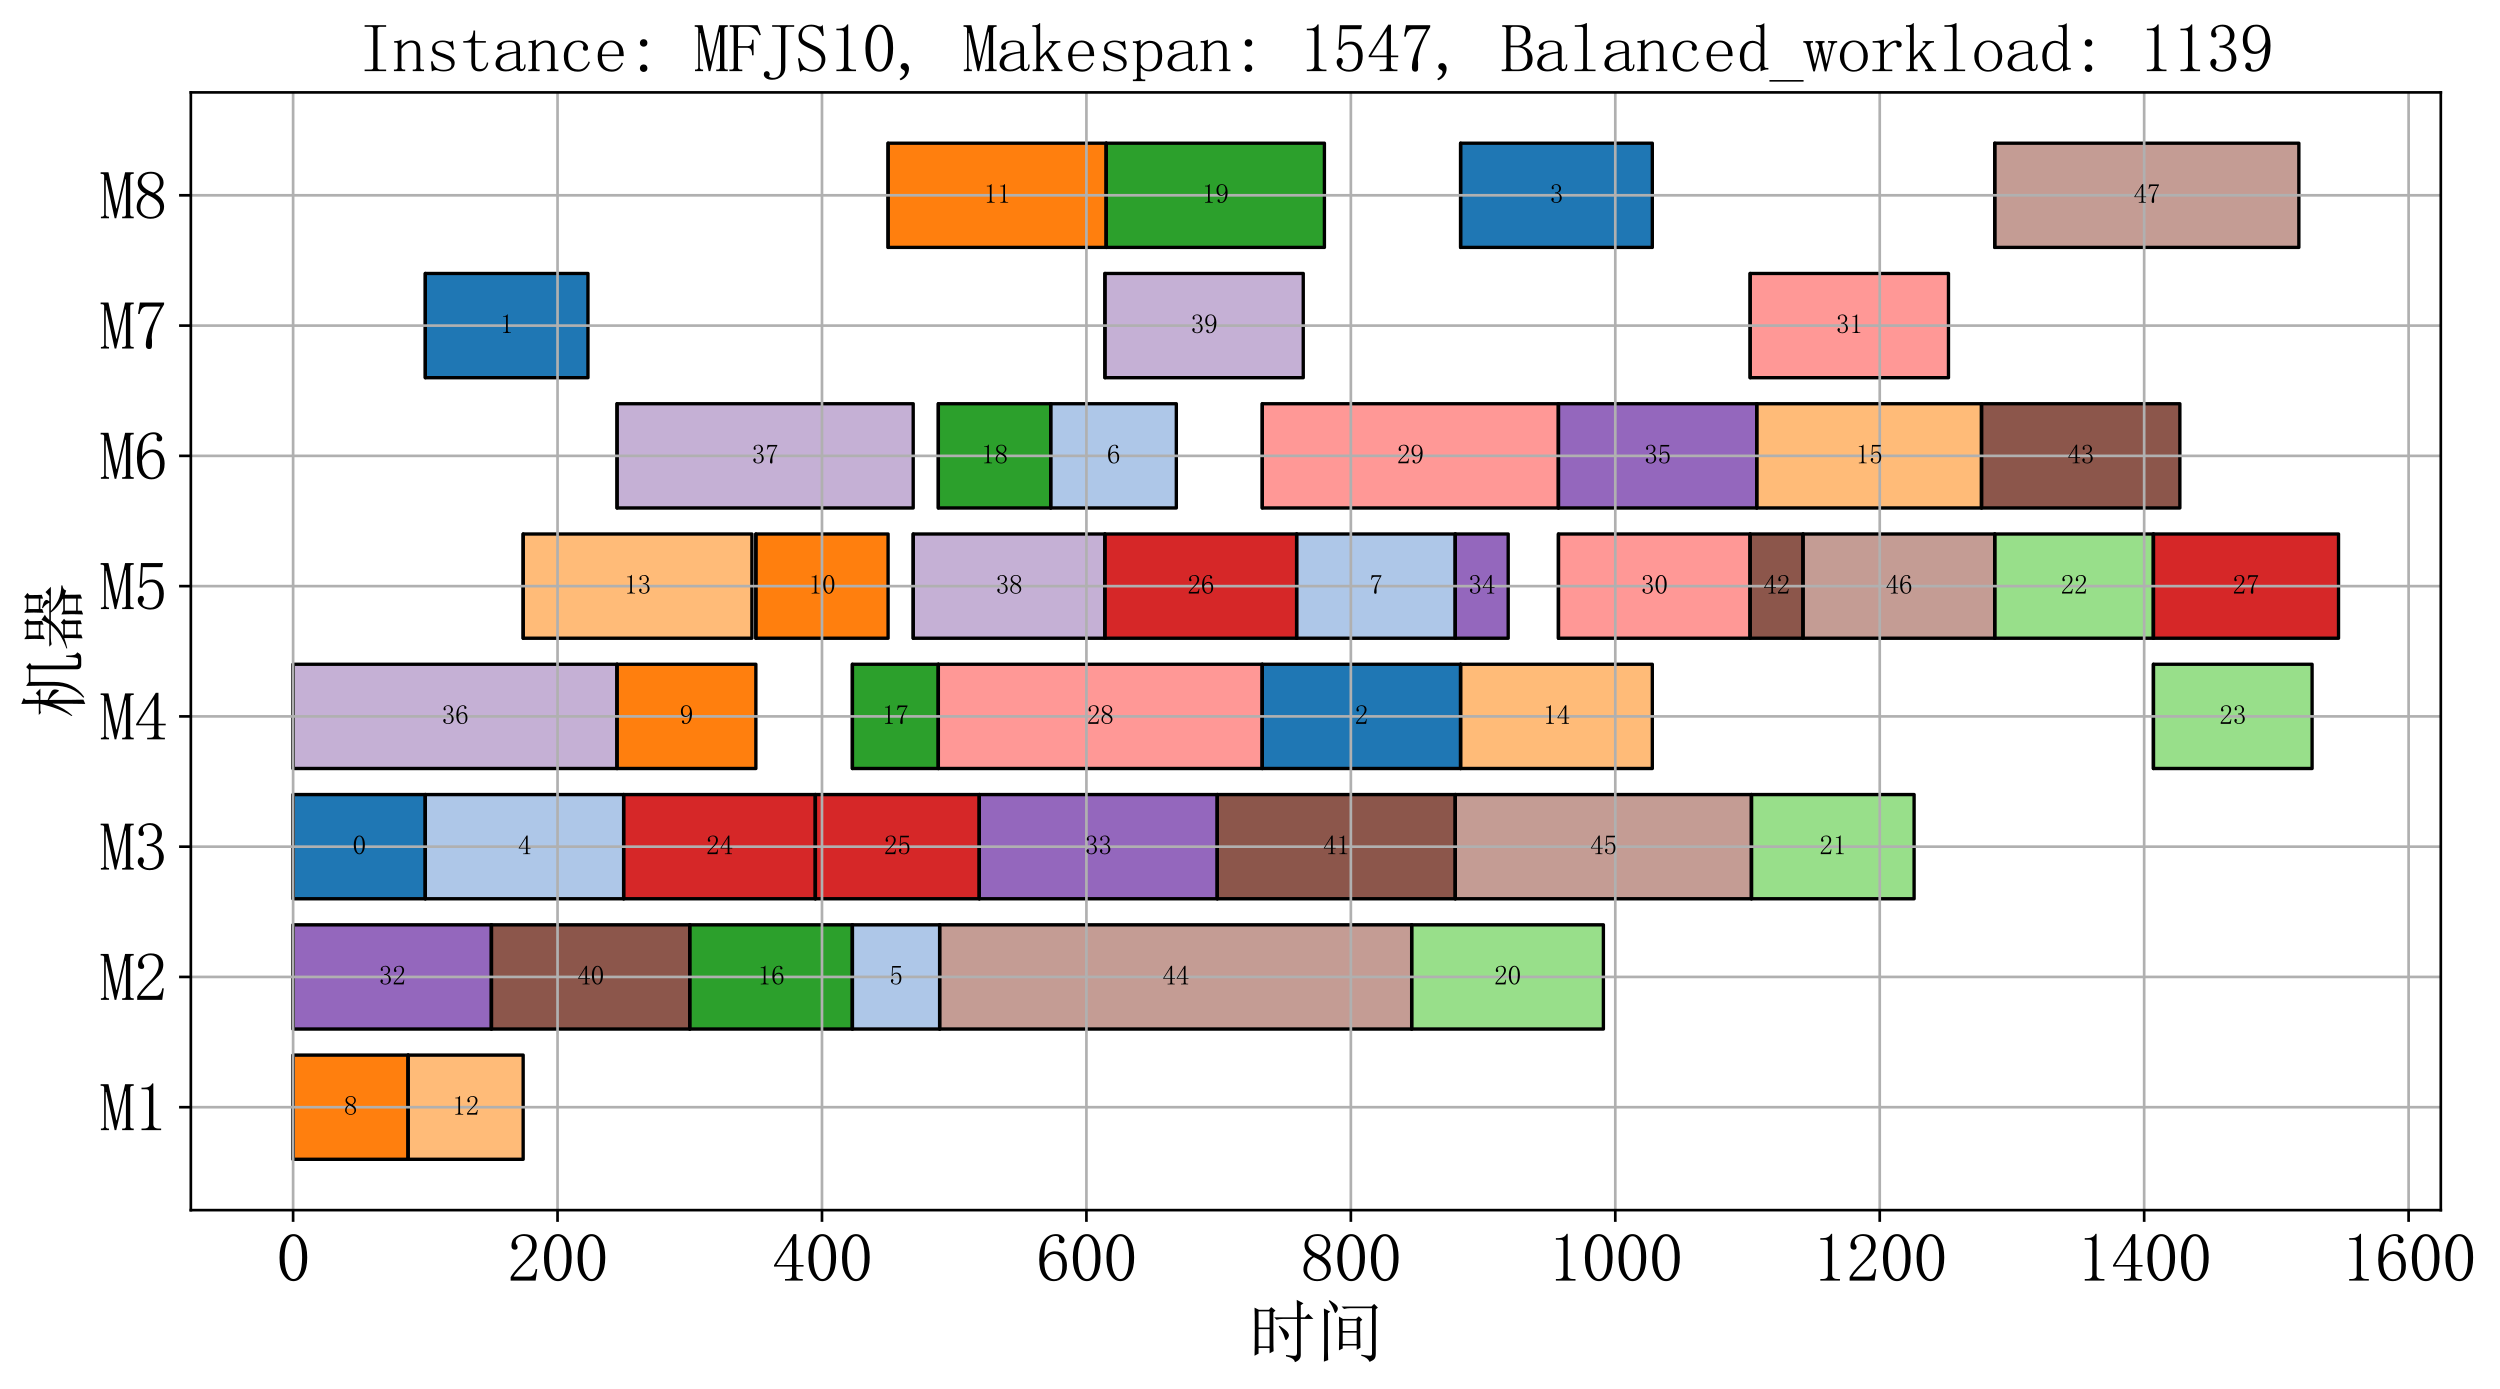 <?xml version="1.0" encoding="utf-8" standalone="no"?>
<!DOCTYPE svg PUBLIC "-//W3C//DTD SVG 1.1//EN"
  "http://www.w3.org/Graphics/SVG/1.1/DTD/svg11.dtd">
<svg xmlns:xlink="http://www.w3.org/1999/xlink" width="744.012pt" height="413.337pt" viewBox="0 0 744.012 413.337" xmlns="http://www.w3.org/2000/svg" version="1.1">
 <defs>
  <style type="text/css">*{stroke-linejoin: round; stroke-linecap: butt}</style>
 </defs>
 <g id="figure_1">
  <g id="patch_1">
   <path d="M 0 413.337 
L 744.012 413.337 
L 744.012 0 
L 0 0 
z
" style="fill: #ffffff"/>
  </g>
  <g id="axes_1">
   <g id="patch_2">
    <path d="M 56.794 360.137 
L 726.394 360.137 
L 726.394 27.497 
L 56.794 27.497 
z
" style="fill: #ffffff"/>
   </g>
   <g id="PolyCollection_1">
    <defs>
     <path id="m652aebe90f" d="M 87.23 -68.32 
L 87.23 -99.335 
L 121.464 -99.335 
L 121.464 -68.32 
z
" style="stroke: #000000"/>
    </defs>
    <g clip-path="url(#p4e33a95272)">
     <use xlink:href="#m652aebe90f" x="0" y="413.337" style="fill: #ff7f0e; stroke: #000000"/>
    </g>
   </g>
   <g id="PolyCollection_2">
    <path d="M 87.23 345.017 
L 87.23 314.001 
L 87.23 314.001 
L 87.23 345.017 
z
" clip-path="url(#p4e33a95272)" style="fill: url(#h7eb9af2219); stroke: #000000"/>
   </g>
   <g id="PolyCollection_3">
    <defs>
     <path id="mc2ea5b1456" d="M 121.464 -68.32 
L 121.464 -99.335 
L 155.697 -99.335 
L 155.697 -68.32 
z
" style="stroke: #000000"/>
    </defs>
    <g clip-path="url(#p4e33a95272)">
     <use xlink:href="#mc2ea5b1456" x="0" y="413.337" style="fill: #ffbb78; stroke: #000000"/>
    </g>
   </g>
   <g id="PolyCollection_4">
    <path d="M 121.464 345.017 
L 121.464 314.001 
L 121.464 314.001 
L 121.464 345.017 
z
" clip-path="url(#p4e33a95272)" style="fill: url(#h7eb9af2219); stroke: #000000"/>
   </g>
   <g id="PolyCollection_5">
    <defs>
     <path id="m4de0faf2ea" d="M 87.23 -107.089 
L 87.23 -138.105 
L 146.253 -138.105 
L 146.253 -107.089 
z
" style="stroke: #000000"/>
    </defs>
    <g clip-path="url(#p4e33a95272)">
     <use xlink:href="#m4de0faf2ea" x="0" y="413.337" style="fill: #9467bd; stroke: #000000"/>
    </g>
   </g>
   <g id="PolyCollection_6">
    <path d="M 87.23 306.248 
L 87.23 275.232 
L 87.23 275.232 
L 87.23 306.248 
z
" clip-path="url(#p4e33a95272)" style="fill: url(#h7eb9af2219); stroke: #000000"/>
   </g>
   <g id="PolyCollection_7">
    <defs>
     <path id="m160a8adb6a" d="M 146.253 -107.089 
L 146.253 -138.105 
L 205.277 -138.105 
L 205.277 -107.089 
z
" style="stroke: #000000"/>
    </defs>
    <g clip-path="url(#p4e33a95272)">
     <use xlink:href="#m160a8adb6a" x="0" y="413.337" style="fill: #8c564b; stroke: #000000"/>
    </g>
   </g>
   <g id="PolyCollection_8">
    <path d="M 146.253 306.248 
L 146.253 275.232 
L 146.253 275.232 
L 146.253 306.248 
z
" clip-path="url(#p4e33a95272)" style="fill: url(#h7eb9af2219); stroke: #000000"/>
   </g>
   <g id="PolyCollection_9">
    <defs>
     <path id="m49019bdb08" d="M 205.277 -107.089 
L 205.277 -138.105 
L 253.676 -138.105 
L 253.676 -107.089 
z
" style="stroke: #000000"/>
    </defs>
    <g clip-path="url(#p4e33a95272)">
     <use xlink:href="#m49019bdb08" x="0" y="413.337" style="fill: #2ca02c; stroke: #000000"/>
    </g>
   </g>
   <g id="PolyCollection_10">
    <path d="M 205.277 306.248 
L 205.277 275.232 
L 205.277 275.232 
L 205.277 306.248 
z
" clip-path="url(#p4e33a95272)" style="fill: url(#h7eb9af2219); stroke: #000000"/>
   </g>
   <g id="PolyCollection_11">
    <defs>
     <path id="m06f61848bc" d="M 253.676 -107.089 
L 253.676 -138.105 
L 279.646 -138.105 
L 279.646 -107.089 
z
" style="stroke: #000000"/>
    </defs>
    <g clip-path="url(#p4e33a95272)">
     <use xlink:href="#m06f61848bc" x="0" y="413.337" style="fill: #aec7e8; stroke: #000000"/>
    </g>
   </g>
   <g id="PolyCollection_12">
    <path d="M 253.676 306.248 
L 253.676 275.232 
L 253.676 275.232 
L 253.676 306.248 
z
" clip-path="url(#p4e33a95272)" style="fill: url(#h7eb9af2219); stroke: #000000"/>
   </g>
   <g id="PolyCollection_13">
    <defs>
     <path id="m4f94f2f085" d="M 279.646 -107.089 
L 279.646 -138.105 
L 420.122 -138.105 
L 420.122 -107.089 
z
" style="stroke: #000000"/>
    </defs>
    <g clip-path="url(#p4e33a95272)">
     <use xlink:href="#m4f94f2f085" x="0" y="413.337" style="fill: #c49c94; stroke: #000000"/>
    </g>
   </g>
   <g id="PolyCollection_14">
    <path d="M 279.646 306.248 
L 279.646 275.232 
L 279.646 275.232 
L 279.646 306.248 
z
" clip-path="url(#p4e33a95272)" style="fill: url(#h7eb9af2219); stroke: #000000"/>
   </g>
   <g id="PolyCollection_15">
    <defs>
     <path id="m49368e7acb" d="M 420.122 -107.089 
L 420.122 -138.105 
L 477.178 -138.105 
L 477.178 -107.089 
z
" style="stroke: #000000"/>
    </defs>
    <g clip-path="url(#p4e33a95272)">
     <use xlink:href="#m49368e7acb" x="0" y="413.337" style="fill: #98df8a; stroke: #000000"/>
    </g>
   </g>
   <g id="PolyCollection_16">
    <path d="M 420.122 306.248 
L 420.122 275.232 
L 420.122 275.232 
L 420.122 306.248 
z
" clip-path="url(#p4e33a95272)" style="fill: url(#h7eb9af2219); stroke: #000000"/>
   </g>
   <g id="PolyCollection_17">
    <defs>
     <path id="mac90c00bc6" d="M 87.23 -145.858 
L 87.23 -176.874 
L 126.579 -176.874 
L 126.579 -145.858 
z
" style="stroke: #000000"/>
    </defs>
    <g clip-path="url(#p4e33a95272)">
     <use xlink:href="#mac90c00bc6" x="0" y="413.337" style="fill: #1f77b4; stroke: #000000"/>
    </g>
   </g>
   <g id="PolyCollection_18">
    <path d="M 87.23 267.478 
L 87.23 236.463 
L 87.23 236.463 
L 87.23 267.478 
z
" clip-path="url(#p4e33a95272)" style="fill: url(#h7eb9af2219); stroke: #000000"/>
   </g>
   <g id="PolyCollection_19">
    <defs>
     <path id="m03bec48cbb" d="M 126.579 -145.858 
L 126.579 -176.874 
L 185.602 -176.874 
L 185.602 -145.858 
z
" style="stroke: #000000"/>
    </defs>
    <g clip-path="url(#p4e33a95272)">
     <use xlink:href="#m03bec48cbb" x="0" y="413.337" style="fill: #aec7e8; stroke: #000000"/>
    </g>
   </g>
   <g id="PolyCollection_20">
    <path d="M 126.579 267.478 
L 126.579 236.463 
L 126.579 236.463 
L 126.579 267.478 
z
" clip-path="url(#p4e33a95272)" style="fill: url(#h7eb9af2219); stroke: #000000"/>
   </g>
   <g id="PolyCollection_21">
    <defs>
     <path id="me01f2aa2c4" d="M 185.602 -145.858 
L 185.602 -176.874 
L 242.658 -176.874 
L 242.658 -145.858 
z
" style="stroke: #000000"/>
    </defs>
    <g clip-path="url(#p4e33a95272)">
     <use xlink:href="#me01f2aa2c4" x="0" y="413.337" style="fill: #d62728; stroke: #000000"/>
    </g>
   </g>
   <g id="PolyCollection_22">
    <path d="M 185.602 267.478 
L 185.602 236.463 
L 185.602 236.463 
L 185.602 267.478 
z
" clip-path="url(#p4e33a95272)" style="fill: url(#h7eb9af2219); stroke: #000000"/>
   </g>
   <g id="PolyCollection_23">
    <defs>
     <path id="m010de312e0" d="M 242.658 -145.858 
L 242.658 -176.874 
L 291.451 -176.874 
L 291.451 -145.858 
z
" style="stroke: #000000"/>
    </defs>
    <g clip-path="url(#p4e33a95272)">
     <use xlink:href="#m010de312e0" x="0" y="413.337" style="fill: #d62728; stroke: #000000"/>
    </g>
   </g>
   <g id="PolyCollection_24">
    <path d="M 242.658 267.478 
L 242.658 236.463 
L 242.658 236.463 
L 242.658 267.478 
z
" clip-path="url(#p4e33a95272)" style="fill: url(#h7eb9af2219); stroke: #000000"/>
   </g>
   <g id="PolyCollection_25">
    <defs>
     <path id="m470c1d8f3f" d="M 291.451 -145.858 
L 291.451 -176.874 
L 362.279 -176.874 
L 362.279 -145.858 
z
" style="stroke: #000000"/>
    </defs>
    <g clip-path="url(#p4e33a95272)">
     <use xlink:href="#m470c1d8f3f" x="0" y="413.337" style="fill: #9467bd; stroke: #000000"/>
    </g>
   </g>
   <g id="PolyCollection_26">
    <path d="M 291.451 267.478 
L 291.451 236.463 
L 291.451 236.463 
L 291.451 267.478 
z
" clip-path="url(#p4e33a95272)" style="fill: url(#h7eb9af2219); stroke: #000000"/>
   </g>
   <g id="PolyCollection_27">
    <defs>
     <path id="m85b0aa8cac" d="M 362.279 -145.858 
L 362.279 -176.874 
L 433.107 -176.874 
L 433.107 -145.858 
z
" style="stroke: #000000"/>
    </defs>
    <g clip-path="url(#p4e33a95272)">
     <use xlink:href="#m85b0aa8cac" x="0" y="413.337" style="fill: #8c564b; stroke: #000000"/>
    </g>
   </g>
   <g id="PolyCollection_28">
    <path d="M 362.279 267.478 
L 362.279 236.463 
L 362.279 236.463 
L 362.279 267.478 
z
" clip-path="url(#p4e33a95272)" style="fill: url(#h7eb9af2219); stroke: #000000"/>
   </g>
   <g id="PolyCollection_29">
    <defs>
     <path id="m45a808bffc" d="M 433.107 -145.858 
L 433.107 -176.874 
L 521.248 -176.874 
L 521.248 -145.858 
z
" style="stroke: #000000"/>
    </defs>
    <g clip-path="url(#p4e33a95272)">
     <use xlink:href="#m45a808bffc" x="0" y="413.337" style="fill: #c49c94; stroke: #000000"/>
    </g>
   </g>
   <g id="PolyCollection_30">
    <path d="M 433.107 267.478 
L 433.107 236.463 
L 433.107 236.463 
L 433.107 267.478 
z
" clip-path="url(#p4e33a95272)" style="fill: url(#h7eb9af2219); stroke: #000000"/>
   </g>
   <g id="PolyCollection_31">
    <defs>
     <path id="m7a2426bd49" d="M 521.248 -145.858 
L 521.248 -176.874 
L 569.647 -176.874 
L 569.647 -145.858 
z
" style="stroke: #000000"/>
    </defs>
    <g clip-path="url(#p4e33a95272)">
     <use xlink:href="#m7a2426bd49" x="0" y="413.337" style="fill: #98df8a; stroke: #000000"/>
    </g>
   </g>
   <g id="PolyCollection_32">
    <path d="M 521.248 267.478 
L 521.248 236.463 
L 521.248 236.463 
L 521.248 267.478 
z
" clip-path="url(#p4e33a95272)" style="fill: url(#h7eb9af2219); stroke: #000000"/>
   </g>
   <g id="PolyCollection_33">
    <defs>
     <path id="m2a6cb6d101" d="M 87.23 -184.628 
L 87.23 -215.643 
L 183.635 -215.643 
L 183.635 -184.628 
z
" style="stroke: #000000"/>
    </defs>
    <g clip-path="url(#p4e33a95272)">
     <use xlink:href="#m2a6cb6d101" x="0" y="413.337" style="fill: #c5b0d5; stroke: #000000"/>
    </g>
   </g>
   <g id="PolyCollection_34">
    <path d="M 87.23 228.709 
L 87.23 197.694 
L 87.23 197.694 
L 87.23 228.709 
z
" clip-path="url(#p4e33a95272)" style="fill: url(#h7eb9af2219); stroke: #000000"/>
   </g>
   <g id="PolyCollection_35">
    <defs>
     <path id="m7bae2f76ee" d="M 183.635 -184.628 
L 183.635 -215.643 
L 224.951 -215.643 
L 224.951 -184.628 
z
" style="stroke: #000000"/>
    </defs>
    <g clip-path="url(#p4e33a95272)">
     <use xlink:href="#m7bae2f76ee" x="0" y="413.337" style="fill: #ff7f0e; stroke: #000000"/>
    </g>
   </g>
   <g id="PolyCollection_36">
    <path d="M 183.635 228.709 
L 183.635 197.694 
L 183.635 197.694 
L 183.635 228.709 
z
" clip-path="url(#p4e33a95272)" style="fill: url(#h7eb9af2219); stroke: #000000"/>
   </g>
   <g id="PolyCollection_37">
    <defs>
     <path id="mc81d965ecf" d="M 253.676 -184.628 
L 253.676 -215.643 
L 279.253 -215.643 
L 279.253 -184.628 
z
" style="stroke: #000000"/>
    </defs>
    <g clip-path="url(#p4e33a95272)">
     <use xlink:href="#mc81d965ecf" x="0" y="413.337" style="fill: #2ca02c; stroke: #000000"/>
    </g>
   </g>
   <g id="PolyCollection_38">
    <path d="M 253.676 228.709 
L 253.676 197.694 
L 253.676 197.694 
L 253.676 228.709 
z
" clip-path="url(#p4e33a95272)" style="fill: url(#h7eb9af2219); stroke: #000000"/>
   </g>
   <g id="PolyCollection_39">
    <defs>
     <path id="mb7d6d2d055" d="M 279.253 -184.628 
L 279.253 -215.643 
L 375.657 -215.643 
L 375.657 -184.628 
z
" style="stroke: #000000"/>
    </defs>
    <g clip-path="url(#p4e33a95272)">
     <use xlink:href="#mb7d6d2d055" x="0" y="413.337" style="fill: #ff9896; stroke: #000000"/>
    </g>
   </g>
   <g id="PolyCollection_40">
    <path d="M 279.253 228.709 
L 279.253 197.694 
L 279.253 197.694 
L 279.253 228.709 
z
" clip-path="url(#p4e33a95272)" style="fill: url(#h7eb9af2219); stroke: #000000"/>
   </g>
   <g id="PolyCollection_41">
    <defs>
     <path id="md58203d5c3" d="M 375.657 -184.628 
L 375.657 -215.643 
L 434.681 -215.643 
L 434.681 -184.628 
z
" style="stroke: #000000"/>
    </defs>
    <g clip-path="url(#p4e33a95272)">
     <use xlink:href="#md58203d5c3" x="0" y="413.337" style="fill: #1f77b4; stroke: #000000"/>
    </g>
   </g>
   <g id="PolyCollection_42">
    <path d="M 375.657 228.709 
L 375.657 197.694 
L 375.657 197.694 
L 375.657 228.709 
z
" clip-path="url(#p4e33a95272)" style="fill: url(#h7eb9af2219); stroke: #000000"/>
   </g>
   <g id="PolyCollection_43">
    <defs>
     <path id="m1e8aa52801" d="M 434.681 -184.628 
L 434.681 -215.643 
L 491.737 -215.643 
L 491.737 -184.628 
z
" style="stroke: #000000"/>
    </defs>
    <g clip-path="url(#p4e33a95272)">
     <use xlink:href="#m1e8aa52801" x="0" y="413.337" style="fill: #ffbb78; stroke: #000000"/>
    </g>
   </g>
   <g id="PolyCollection_44">
    <path d="M 434.681 228.709 
L 434.681 197.694 
L 434.681 197.694 
L 434.681 228.709 
z
" clip-path="url(#p4e33a95272)" style="fill: url(#h7eb9af2219); stroke: #000000"/>
   </g>
   <g id="PolyCollection_45">
    <defs>
     <path id="mcd3a2e3158" d="M 640.869 -184.628 
L 640.869 -215.643 
L 688.088 -215.643 
L 688.088 -184.628 
z
" style="stroke: #000000"/>
    </defs>
    <g clip-path="url(#p4e33a95272)">
     <use xlink:href="#mcd3a2e3158" x="0" y="413.337" style="fill: #98df8a; stroke: #000000"/>
    </g>
   </g>
   <g id="PolyCollection_46">
    <path d="M 640.869 228.709 
L 640.869 197.694 
L 640.869 197.694 
L 640.869 228.709 
z
" clip-path="url(#p4e33a95272)" style="fill: url(#h7eb9af2219); stroke: #000000"/>
   </g>
   <g id="PolyCollection_47">
    <defs>
     <path id="md0fa7f6955" d="M 155.697 -223.397 
L 155.697 -254.412 
L 223.771 -254.412 
L 223.771 -223.397 
z
" style="stroke: #000000"/>
    </defs>
    <g clip-path="url(#p4e33a95272)">
     <use xlink:href="#md0fa7f6955" x="0" y="413.337" style="fill: #ffbb78; stroke: #000000"/>
    </g>
   </g>
   <g id="PolyCollection_48">
    <path d="M 155.697 189.94 
L 155.697 158.925 
L 155.697 158.925 
L 155.697 189.94 
z
" clip-path="url(#p4e33a95272)" style="fill: url(#h7eb9af2219); stroke: #000000"/>
   </g>
   <g id="PolyCollection_49">
    <defs>
     <path id="m629fc3dbbc" d="M 224.951 -223.397 
L 224.951 -254.412 
L 264.3 -254.412 
L 264.3 -223.397 
z
" style="stroke: #000000"/>
    </defs>
    <g clip-path="url(#p4e33a95272)">
     <use xlink:href="#m629fc3dbbc" x="0" y="413.337" style="fill: #ff7f0e; stroke: #000000"/>
    </g>
   </g>
   <g id="PolyCollection_50">
    <path d="M 224.951 189.94 
L 224.951 158.925 
L 224.951 158.925 
L 224.951 189.94 
z
" clip-path="url(#p4e33a95272)" style="fill: url(#h7eb9af2219); stroke: #000000"/>
   </g>
   <g id="PolyCollection_51">
    <defs>
     <path id="mc78390eaff" d="M 271.776 -223.397 
L 271.776 -254.412 
L 328.832 -254.412 
L 328.832 -223.397 
z
" style="stroke: #000000"/>
    </defs>
    <g clip-path="url(#p4e33a95272)">
     <use xlink:href="#mc78390eaff" x="0" y="413.337" style="fill: #c5b0d5; stroke: #000000"/>
    </g>
   </g>
   <g id="PolyCollection_52">
    <path d="M 271.776 189.94 
L 271.776 158.925 
L 271.776 158.925 
L 271.776 189.94 
z
" clip-path="url(#p4e33a95272)" style="fill: url(#h7eb9af2219); stroke: #000000"/>
   </g>
   <g id="PolyCollection_53">
    <defs>
     <path id="m26113d76f1" d="M 328.832 -223.397 
L 328.832 -254.412 
L 385.888 -254.412 
L 385.888 -223.397 
z
" style="stroke: #000000"/>
    </defs>
    <g clip-path="url(#p4e33a95272)">
     <use xlink:href="#m26113d76f1" x="0" y="413.337" style="fill: #d62728; stroke: #000000"/>
    </g>
   </g>
   <g id="PolyCollection_54">
    <path d="M 328.832 189.94 
L 328.832 158.925 
L 328.832 158.925 
L 328.832 189.94 
z
" clip-path="url(#p4e33a95272)" style="fill: url(#h7eb9af2219); stroke: #000000"/>
   </g>
   <g id="PolyCollection_55">
    <defs>
     <path id="m67c744ffe2" d="M 385.888 -223.397 
L 385.888 -254.412 
L 433.107 -254.412 
L 433.107 -223.397 
z
" style="stroke: #000000"/>
    </defs>
    <g clip-path="url(#p4e33a95272)">
     <use xlink:href="#m67c744ffe2" x="0" y="413.337" style="fill: #aec7e8; stroke: #000000"/>
    </g>
   </g>
   <g id="PolyCollection_56">
    <path d="M 385.888 189.94 
L 385.888 158.925 
L 385.888 158.925 
L 385.888 189.94 
z
" clip-path="url(#p4e33a95272)" style="fill: url(#h7eb9af2219); stroke: #000000"/>
   </g>
   <g id="PolyCollection_57">
    <defs>
     <path id="med8ac98ce0" d="M 433.107 -223.397 
L 433.107 -254.412 
L 448.846 -254.412 
L 448.846 -223.397 
z
" style="stroke: #000000"/>
    </defs>
    <g clip-path="url(#p4e33a95272)">
     <use xlink:href="#med8ac98ce0" x="0" y="413.337" style="fill: #9467bd; stroke: #000000"/>
    </g>
   </g>
   <g id="PolyCollection_58">
    <path d="M 433.107 189.94 
L 433.107 158.925 
L 433.107 158.925 
L 433.107 189.94 
z
" clip-path="url(#p4e33a95272)" style="fill: url(#h7eb9af2219); stroke: #000000"/>
   </g>
   <g id="PolyCollection_59">
    <defs>
     <path id="mab547d265d" d="M 463.799 -223.397 
L 463.799 -254.412 
L 520.855 -254.412 
L 520.855 -223.397 
z
" style="stroke: #000000"/>
    </defs>
    <g clip-path="url(#p4e33a95272)">
     <use xlink:href="#mab547d265d" x="0" y="413.337" style="fill: #ff9896; stroke: #000000"/>
    </g>
   </g>
   <g id="PolyCollection_60">
    <path d="M 463.799 189.94 
L 463.799 158.925 
L 463.799 158.925 
L 463.799 189.94 
z
" clip-path="url(#p4e33a95272)" style="fill: url(#h7eb9af2219); stroke: #000000"/>
   </g>
   <g id="PolyCollection_61">
    <defs>
     <path id="md740147e30" d="M 520.855 -223.397 
L 520.855 -254.412 
L 536.594 -254.412 
L 536.594 -223.397 
z
" style="stroke: #000000"/>
    </defs>
    <g clip-path="url(#p4e33a95272)">
     <use xlink:href="#md740147e30" x="0" y="413.337" style="fill: #8c564b; stroke: #000000"/>
    </g>
   </g>
   <g id="PolyCollection_62">
    <path d="M 520.855 189.94 
L 520.855 158.925 
L 520.855 158.925 
L 520.855 189.94 
z
" clip-path="url(#p4e33a95272)" style="fill: url(#h7eb9af2219); stroke: #000000"/>
   </g>
   <g id="PolyCollection_63">
    <defs>
     <path id="mb057e9b454" d="M 536.594 -223.397 
L 536.594 -254.412 
L 593.65 -254.412 
L 593.65 -223.397 
z
" style="stroke: #000000"/>
    </defs>
    <g clip-path="url(#p4e33a95272)">
     <use xlink:href="#mb057e9b454" x="0" y="413.337" style="fill: #c49c94; stroke: #000000"/>
    </g>
   </g>
   <g id="PolyCollection_64">
    <path d="M 536.594 189.94 
L 536.594 158.925 
L 536.594 158.925 
L 536.594 189.94 
z
" clip-path="url(#p4e33a95272)" style="fill: url(#h7eb9af2219); stroke: #000000"/>
   </g>
   <g id="PolyCollection_65">
    <defs>
     <path id="me97d7bee9a" d="M 593.65 -223.397 
L 593.65 -254.412 
L 640.869 -254.412 
L 640.869 -223.397 
z
" style="stroke: #000000"/>
    </defs>
    <g clip-path="url(#p4e33a95272)">
     <use xlink:href="#me97d7bee9a" x="0" y="413.337" style="fill: #98df8a; stroke: #000000"/>
    </g>
   </g>
   <g id="PolyCollection_66">
    <path d="M 593.65 189.94 
L 593.65 158.925 
L 593.65 158.925 
L 593.65 189.94 
z
" clip-path="url(#p4e33a95272)" style="fill: url(#h7eb9af2219); stroke: #000000"/>
   </g>
   <g id="PolyCollection_67">
    <defs>
     <path id="m6a120002b1" d="M 640.869 -223.397 
L 640.869 -254.412 
L 695.957 -254.412 
L 695.957 -223.397 
z
" style="stroke: #000000"/>
    </defs>
    <g clip-path="url(#p4e33a95272)">
     <use xlink:href="#m6a120002b1" x="0" y="413.337" style="fill: #d62728; stroke: #000000"/>
    </g>
   </g>
   <g id="PolyCollection_68">
    <path d="M 640.869 189.94 
L 640.869 158.925 
L 640.869 158.925 
L 640.869 189.94 
z
" clip-path="url(#p4e33a95272)" style="fill: url(#h7eb9af2219); stroke: #000000"/>
   </g>
   <g id="PolyCollection_69">
    <defs>
     <path id="md8e537d7ef" d="M 183.635 -262.166 
L 183.635 -293.182 
L 271.776 -293.182 
L 271.776 -262.166 
z
" style="stroke: #000000"/>
    </defs>
    <g clip-path="url(#p4e33a95272)">
     <use xlink:href="#md8e537d7ef" x="0" y="413.337" style="fill: #c5b0d5; stroke: #000000"/>
    </g>
   </g>
   <g id="PolyCollection_70">
    <path d="M 183.635 151.171 
L 183.635 120.155 
L 183.635 120.155 
L 183.635 151.171 
z
" clip-path="url(#p4e33a95272)" style="fill: url(#h7eb9af2219); stroke: #000000"/>
   </g>
   <g id="PolyCollection_71">
    <defs>
     <path id="mec18588638" d="M 279.253 -262.166 
L 279.253 -293.182 
L 312.699 -293.182 
L 312.699 -262.166 
z
" style="stroke: #000000"/>
    </defs>
    <g clip-path="url(#p4e33a95272)">
     <use xlink:href="#mec18588638" x="0" y="413.337" style="fill: #2ca02c; stroke: #000000"/>
    </g>
   </g>
   <g id="PolyCollection_72">
    <path d="M 279.253 151.171 
L 279.253 120.155 
L 279.253 120.155 
L 279.253 151.171 
z
" clip-path="url(#p4e33a95272)" style="fill: url(#h7eb9af2219); stroke: #000000"/>
   </g>
   <g id="PolyCollection_73">
    <defs>
     <path id="m6c554d041a" d="M 312.699 -262.166 
L 312.699 -293.182 
L 350.081 -293.182 
L 350.081 -262.166 
z
" style="stroke: #000000"/>
    </defs>
    <g clip-path="url(#p4e33a95272)">
     <use xlink:href="#m6c554d041a" x="0" y="413.337" style="fill: #aec7e8; stroke: #000000"/>
    </g>
   </g>
   <g id="PolyCollection_74">
    <path d="M 312.699 151.171 
L 312.699 120.155 
L 312.699 120.155 
L 312.699 151.171 
z
" clip-path="url(#p4e33a95272)" style="fill: url(#h7eb9af2219); stroke: #000000"/>
   </g>
   <g id="PolyCollection_75">
    <defs>
     <path id="mec63b9c52c" d="M 375.657 -262.166 
L 375.657 -293.182 
L 463.799 -293.182 
L 463.799 -262.166 
z
" style="stroke: #000000"/>
    </defs>
    <g clip-path="url(#p4e33a95272)">
     <use xlink:href="#mec63b9c52c" x="0" y="413.337" style="fill: #ff9896; stroke: #000000"/>
    </g>
   </g>
   <g id="PolyCollection_76">
    <path d="M 375.657 151.171 
L 375.657 120.155 
L 375.657 120.155 
L 375.657 151.171 
z
" clip-path="url(#p4e33a95272)" style="fill: url(#h7eb9af2219); stroke: #000000"/>
   </g>
   <g id="PolyCollection_77">
    <defs>
     <path id="m02d412f052" d="M 463.799 -262.166 
L 463.799 -293.182 
L 522.822 -293.182 
L 522.822 -262.166 
z
" style="stroke: #000000"/>
    </defs>
    <g clip-path="url(#p4e33a95272)">
     <use xlink:href="#m02d412f052" x="0" y="413.337" style="fill: #9467bd; stroke: #000000"/>
    </g>
   </g>
   <g id="PolyCollection_78">
    <path d="M 463.799 151.171 
L 463.799 120.155 
L 463.799 120.155 
L 463.799 151.171 
z
" clip-path="url(#p4e33a95272)" style="fill: url(#h7eb9af2219); stroke: #000000"/>
   </g>
   <g id="PolyCollection_79">
    <defs>
     <path id="m59a5703344" d="M 522.822 -262.166 
L 522.822 -293.182 
L 589.715 -293.182 
L 589.715 -262.166 
z
" style="stroke: #000000"/>
    </defs>
    <g clip-path="url(#p4e33a95272)">
     <use xlink:href="#m59a5703344" x="0" y="413.337" style="fill: #ffbb78; stroke: #000000"/>
    </g>
   </g>
   <g id="PolyCollection_80">
    <path d="M 522.822 151.171 
L 522.822 120.155 
L 522.822 120.155 
L 522.822 151.171 
z
" clip-path="url(#p4e33a95272)" style="fill: url(#h7eb9af2219); stroke: #000000"/>
   </g>
   <g id="PolyCollection_81">
    <defs>
     <path id="mabafc74c22" d="M 589.715 -262.166 
L 589.715 -293.182 
L 648.739 -293.182 
L 648.739 -262.166 
z
" style="stroke: #000000"/>
    </defs>
    <g clip-path="url(#p4e33a95272)">
     <use xlink:href="#mabafc74c22" x="0" y="413.337" style="fill: #8c564b; stroke: #000000"/>
    </g>
   </g>
   <g id="PolyCollection_82">
    <path d="M 589.715 151.171 
L 589.715 120.155 
L 589.715 120.155 
L 589.715 151.171 
z
" clip-path="url(#p4e33a95272)" style="fill: url(#h7eb9af2219); stroke: #000000"/>
   </g>
   <g id="PolyCollection_83">
    <defs>
     <path id="md8965ce457" d="M 126.579 -300.935 
L 126.579 -331.951 
L 174.978 -331.951 
L 174.978 -300.935 
z
" style="stroke: #000000"/>
    </defs>
    <g clip-path="url(#p4e33a95272)">
     <use xlink:href="#md8965ce457" x="0" y="413.337" style="fill: #1f77b4; stroke: #000000"/>
    </g>
   </g>
   <g id="PolyCollection_84">
    <path d="M 126.579 112.401 
L 126.579 81.386 
L 126.579 81.386 
L 126.579 112.401 
z
" clip-path="url(#p4e33a95272)" style="fill: url(#h7eb9af2219); stroke: #000000"/>
   </g>
   <g id="PolyCollection_85">
    <defs>
     <path id="m709f584d26" d="M 328.832 -300.935 
L 328.832 -331.951 
L 387.856 -331.951 
L 387.856 -300.935 
z
" style="stroke: #000000"/>
    </defs>
    <g clip-path="url(#p4e33a95272)">
     <use xlink:href="#m709f584d26" x="0" y="413.337" style="fill: #c5b0d5; stroke: #000000"/>
    </g>
   </g>
   <g id="PolyCollection_86">
    <path d="M 328.832 112.401 
L 328.832 81.386 
L 328.832 81.386 
L 328.832 112.401 
z
" clip-path="url(#p4e33a95272)" style="fill: url(#h7eb9af2219); stroke: #000000"/>
   </g>
   <g id="PolyCollection_87">
    <defs>
     <path id="m5dc44d23af" d="M 520.855 -300.935 
L 520.855 -331.951 
L 579.878 -331.951 
L 579.878 -300.935 
z
" style="stroke: #000000"/>
    </defs>
    <g clip-path="url(#p4e33a95272)">
     <use xlink:href="#m5dc44d23af" x="0" y="413.337" style="fill: #ff9896; stroke: #000000"/>
    </g>
   </g>
   <g id="PolyCollection_88">
    <path d="M 520.855 112.401 
L 520.855 81.386 
L 520.855 81.386 
L 520.855 112.401 
z
" clip-path="url(#p4e33a95272)" style="fill: url(#h7eb9af2219); stroke: #000000"/>
   </g>
   <g id="PolyCollection_89">
    <defs>
     <path id="m4c2d7f8310" d="M 264.3 -339.705 
L 264.3 -370.72 
L 329.226 -370.72 
L 329.226 -339.705 
z
" style="stroke: #000000"/>
    </defs>
    <g clip-path="url(#p4e33a95272)">
     <use xlink:href="#m4c2d7f8310" x="0" y="413.337" style="fill: #ff7f0e; stroke: #000000"/>
    </g>
   </g>
   <g id="PolyCollection_90">
    <path d="M 264.3 73.632 
L 264.3 42.617 
L 264.3 42.617 
L 264.3 73.632 
z
" clip-path="url(#p4e33a95272)" style="fill: url(#h7eb9af2219); stroke: #000000"/>
   </g>
   <g id="PolyCollection_91">
    <defs>
     <path id="ma52c1c0f1e" d="M 329.226 -339.705 
L 329.226 -370.72 
L 394.151 -370.72 
L 394.151 -339.705 
z
" style="stroke: #000000"/>
    </defs>
    <g clip-path="url(#p4e33a95272)">
     <use xlink:href="#ma52c1c0f1e" x="0" y="413.337" style="fill: #2ca02c; stroke: #000000"/>
    </g>
   </g>
   <g id="PolyCollection_92">
    <path d="M 329.226 73.632 
L 329.226 42.617 
L 329.226 42.617 
L 329.226 73.632 
z
" clip-path="url(#p4e33a95272)" style="fill: url(#h7eb9af2219); stroke: #000000"/>
   </g>
   <g id="PolyCollection_93">
    <defs>
     <path id="m893d0ff5db" d="M 434.681 -339.705 
L 434.681 -370.72 
L 491.737 -370.72 
L 491.737 -339.705 
z
" style="stroke: #000000"/>
    </defs>
    <g clip-path="url(#p4e33a95272)">
     <use xlink:href="#m893d0ff5db" x="0" y="413.337" style="fill: #1f77b4; stroke: #000000"/>
    </g>
   </g>
   <g id="PolyCollection_94">
    <path d="M 434.681 73.632 
L 434.681 42.617 
L 434.681 42.617 
L 434.681 73.632 
z
" clip-path="url(#p4e33a95272)" style="fill: url(#h7eb9af2219); stroke: #000000"/>
   </g>
   <g id="PolyCollection_95">
    <defs>
     <path id="md1d17f7787" d="M 593.65 -339.705 
L 593.65 -370.72 
L 684.153 -370.72 
L 684.153 -339.705 
z
" style="stroke: #000000"/>
    </defs>
    <g clip-path="url(#p4e33a95272)">
     <use xlink:href="#md1d17f7787" x="0" y="413.337" style="fill: #c49c94; stroke: #000000"/>
    </g>
   </g>
   <g id="PolyCollection_96">
    <path d="M 593.65 73.632 
L 593.65 42.617 
L 593.65 42.617 
L 593.65 73.632 
z
" clip-path="url(#p4e33a95272)" style="fill: url(#h7eb9af2219); stroke: #000000"/>
   </g>
   <g id="matplotlib.axis_1">
    <g id="xtick_1">
     <g id="line2d_1">
      <path d="M 87.23 360.137 
L 87.23 27.497 
" clip-path="url(#p4e33a95272)" style="fill: none; stroke: #b0b0b0; stroke-width: 0.8; stroke-linecap: square"/>
     </g>
     <g id="line2d_2">
      <defs>
       <path id="m63b61f9bcd" d="M 0 0 
L 0 3.5 
" style="stroke: #000000; stroke-width: 0.8"/>
      </defs>
      <g>
       <use xlink:href="#m63b61f9bcd" x="87.23" y="360.137" style="stroke: #000000; stroke-width: 0.8"/>
      </g>
     </g>
     <g id="text_1">
      <!-- 0 -->
      <g transform="translate(82.23 381.434) scale(0.2 -0.2)">
       <defs>
        <path id="SimSun-30" d="M 1600 4225 
Q 1250 4225 1012 3687 
Q 775 3150 775 2250 
Q 775 1300 1012 775 
Q 1250 250 1600 250 
Q 1975 250 2187 775 
Q 2400 1300 2400 2250 
Q 2400 3150 2200 3687 
Q 2000 4225 1600 4225 
z
M 1600 50 
Q 1050 50 675 625 
Q 300 1200 300 2250 
Q 300 3225 662 3825 
Q 1025 4425 1600 4425 
Q 2150 4425 2512 3850 
Q 2875 3275 2875 2250 
Q 2875 1225 2512 637 
Q 2150 50 1600 50 
z
" transform="scale(0.016)"/>
       </defs>
       <use xlink:href="#SimSun-30"/>
      </g>
     </g>
    </g>
    <g id="xtick_2">
     <g id="line2d_3">
      <path d="M 165.928 360.137 
L 165.928 27.497 
" clip-path="url(#p4e33a95272)" style="fill: none; stroke: #b0b0b0; stroke-width: 0.8; stroke-linecap: square"/>
     </g>
     <g id="line2d_4">
      <g>
       <use xlink:href="#m63b61f9bcd" x="165.928" y="360.137" style="stroke: #000000; stroke-width: 0.8"/>
      </g>
     </g>
     <g id="text_2">
      <!-- 200 -->
      <g transform="translate(150.928 381.434) scale(0.2 -0.2)">
       <defs>
        <path id="SimSun-32" d="M 2325 3325 
Q 2325 3775 2125 4012 
Q 1925 4250 1525 4250 
Q 1225 4250 1012 4087 
Q 800 3925 800 3675 
Q 800 3525 900 3425 
Q 975 3325 975 3225 
Q 975 3100 912 3037 
Q 850 2975 725 2975 
Q 575 2975 487 3062 
Q 400 3150 400 3350 
Q 400 3875 775 4150 
Q 1150 4425 1575 4425 
Q 2175 4425 2462 4125 
Q 2750 3825 2750 3375 
Q 2750 3075 2612 2775 
Q 2475 2475 2175 2200 
Q 1450 1500 1062 1062 
Q 675 625 600 475 
L 2075 475 
Q 2300 475 2450 650 
Q 2600 825 2650 1175 
L 2800 1175 
L 2650 100 
L 325 100 
L 325 425 
Q 450 650 737 1000 
Q 1025 1350 1500 1825 
Q 1925 2250 2125 2625 
Q 2325 3000 2325 3325 
z
" transform="scale(0.016)"/>
       </defs>
       <use xlink:href="#SimSun-32"/>
       <use xlink:href="#SimSun-30" x="50"/>
       <use xlink:href="#SimSun-30" x="100"/>
      </g>
     </g>
    </g>
    <g id="xtick_3">
     <g id="line2d_5">
      <path d="M 244.626 360.137 
L 244.626 27.497 
" clip-path="url(#p4e33a95272)" style="fill: none; stroke: #b0b0b0; stroke-width: 0.8; stroke-linecap: square"/>
     </g>
     <g id="line2d_6">
      <g>
       <use xlink:href="#m63b61f9bcd" x="244.626" y="360.137" style="stroke: #000000; stroke-width: 0.8"/>
      </g>
     </g>
     <g id="text_3">
      <!-- 400 -->
      <g transform="translate(229.626 381.434) scale(0.2 -0.2)">
       <defs>
        <path id="SimSun-34" d="M 2300 575 
Q 2300 400 2400 325 
Q 2500 250 2675 250 
L 2900 250 
L 2900 100 
L 1250 100 
L 1250 250 
L 1525 250 
Q 1725 250 1812 325 
Q 1900 400 1900 575 
L 1900 1400 
L 225 1400 
L 225 1525 
L 2050 4425 
L 2300 4425 
L 2300 1550 
L 2975 1550 
L 2975 1400 
L 2300 1400 
L 2300 575 
z
M 1875 3800 
L 450 1550 
L 1900 1550 
L 1900 3800 
L 1875 3800 
z
" transform="scale(0.016)"/>
       </defs>
       <use xlink:href="#SimSun-34"/>
       <use xlink:href="#SimSun-30" x="50"/>
       <use xlink:href="#SimSun-30" x="100"/>
      </g>
     </g>
    </g>
    <g id="xtick_4">
     <g id="line2d_7">
      <path d="M 323.323 360.137 
L 323.323 27.497 
" clip-path="url(#p4e33a95272)" style="fill: none; stroke: #b0b0b0; stroke-width: 0.8; stroke-linecap: square"/>
     </g>
     <g id="line2d_8">
      <g>
       <use xlink:href="#m63b61f9bcd" x="323.323" y="360.137" style="stroke: #000000; stroke-width: 0.8"/>
      </g>
     </g>
     <g id="text_4">
      <!-- 600 -->
      <g transform="translate(308.323 381.434) scale(0.2 -0.2)">
       <defs>
        <path id="SimSun-36" d="M 775 1800 
Q 775 1050 1037 637 
Q 1300 225 1675 225 
Q 2050 225 2250 500 
Q 2450 775 2450 1525 
Q 2450 2025 2237 2300 
Q 2025 2575 1725 2575 
Q 1450 2575 1212 2412 
Q 975 2250 775 1800 
z
M 1750 2825 
Q 2350 2825 2612 2425 
Q 2875 2025 2875 1525 
Q 2875 775 2512 412 
Q 2150 50 1675 50 
Q 1000 50 650 562 
Q 300 1075 300 2050 
Q 300 3200 725 3812 
Q 1150 4425 1875 4425 
Q 2225 4425 2437 4225 
Q 2650 4025 2650 3875 
Q 2650 3725 2587 3650 
Q 2525 3575 2375 3575 
Q 2250 3575 2187 3637 
Q 2125 3700 2125 3825 
Q 2125 3875 2150 3925 
Q 2150 3975 2150 4025 
Q 2150 4125 2075 4187 
Q 2000 4250 1800 4250 
Q 1375 4250 1075 3862 
Q 775 3475 775 2175 
Q 925 2500 1187 2662 
Q 1450 2825 1750 2825 
z
" transform="scale(0.016)"/>
       </defs>
       <use xlink:href="#SimSun-36"/>
       <use xlink:href="#SimSun-30" x="50"/>
       <use xlink:href="#SimSun-30" x="100"/>
      </g>
     </g>
    </g>
    <g id="xtick_5">
     <g id="line2d_9">
      <path d="M 402.021 360.137 
L 402.021 27.497 
" clip-path="url(#p4e33a95272)" style="fill: none; stroke: #b0b0b0; stroke-width: 0.8; stroke-linecap: square"/>
     </g>
     <g id="line2d_10">
      <g>
       <use xlink:href="#m63b61f9bcd" x="402.021" y="360.137" style="stroke: #000000; stroke-width: 0.8"/>
      </g>
     </g>
     <g id="text_5">
      <!-- 800 -->
      <g transform="translate(387.021 381.434) scale(0.2 -0.2)">
       <defs>
        <path id="SimSun-38" d="M 625 1125 
Q 625 725 887 475 
Q 1150 225 1550 225 
Q 2025 225 2237 475 
Q 2450 725 2450 1100 
Q 2450 1425 2150 1725 
Q 1850 2025 1250 2275 
Q 950 2075 787 1775 
Q 625 1475 625 1125 
z
M 2825 1175 
Q 2825 700 2475 375 
Q 2125 50 1550 50 
Q 1025 50 650 375 
Q 275 700 275 1125 
Q 275 1550 487 1850 
Q 700 2150 1100 2375 
Q 750 2550 562 2812 
Q 375 3075 375 3400 
Q 375 3825 700 4125 
Q 1025 4425 1600 4425 
Q 2125 4425 2450 4125 
Q 2775 3825 2775 3400 
Q 2775 3100 2587 2837 
Q 2400 2575 2000 2375 
Q 2425 2125 2625 1825 
Q 2825 1525 2825 1175 
z
M 2425 3375 
Q 2425 3725 2225 3987 
Q 2025 4250 1600 4250 
Q 1125 4250 925 4000 
Q 725 3750 725 3475 
Q 725 3200 1012 2937 
Q 1300 2675 1825 2475 
Q 2125 2625 2275 2850 
Q 2425 3075 2425 3375 
z
" transform="scale(0.016)"/>
       </defs>
       <use xlink:href="#SimSun-38"/>
       <use xlink:href="#SimSun-30" x="50"/>
       <use xlink:href="#SimSun-30" x="100"/>
      </g>
     </g>
    </g>
    <g id="xtick_6">
     <g id="line2d_11">
      <path d="M 480.719 360.137 
L 480.719 27.497 
" clip-path="url(#p4e33a95272)" style="fill: none; stroke: #b0b0b0; stroke-width: 0.8; stroke-linecap: square"/>
     </g>
     <g id="line2d_12">
      <g>
       <use xlink:href="#m63b61f9bcd" x="480.719" y="360.137" style="stroke: #000000; stroke-width: 0.8"/>
      </g>
     </g>
     <g id="text_6">
      <!-- 1000 -->
      <g transform="translate(460.719 381.434) scale(0.2 -0.2)">
       <defs>
        <path id="SimSun-31" d="M 1825 4450 
L 1825 650 
Q 1825 450 1950 350 
Q 2075 250 2300 250 
L 2550 250 
L 2550 100 
L 725 100 
L 725 250 
L 950 250 
Q 1200 250 1312 350 
Q 1425 450 1425 650 
L 1425 3675 
Q 1425 3775 1362 3837 
Q 1300 3900 1175 3900 
L 725 3900 
L 725 4050 
L 950 4050 
Q 1250 4050 1437 4150 
Q 1625 4250 1725 4450 
L 1825 4450 
z
" transform="scale(0.016)"/>
       </defs>
       <use xlink:href="#SimSun-31"/>
       <use xlink:href="#SimSun-30" x="50"/>
       <use xlink:href="#SimSun-30" x="100"/>
       <use xlink:href="#SimSun-30" x="150"/>
      </g>
     </g>
    </g>
    <g id="xtick_7">
     <g id="line2d_13">
      <path d="M 559.417 360.137 
L 559.417 27.497 
" clip-path="url(#p4e33a95272)" style="fill: none; stroke: #b0b0b0; stroke-width: 0.8; stroke-linecap: square"/>
     </g>
     <g id="line2d_14">
      <g>
       <use xlink:href="#m63b61f9bcd" x="559.417" y="360.137" style="stroke: #000000; stroke-width: 0.8"/>
      </g>
     </g>
     <g id="text_7">
      <!-- 1200 -->
      <g transform="translate(539.417 381.434) scale(0.2 -0.2)">
       <use xlink:href="#SimSun-31"/>
       <use xlink:href="#SimSun-32" x="50"/>
       <use xlink:href="#SimSun-30" x="100"/>
       <use xlink:href="#SimSun-30" x="150"/>
      </g>
     </g>
    </g>
    <g id="xtick_8">
     <g id="line2d_15">
      <path d="M 638.115 360.137 
L 638.115 27.497 
" clip-path="url(#p4e33a95272)" style="fill: none; stroke: #b0b0b0; stroke-width: 0.8; stroke-linecap: square"/>
     </g>
     <g id="line2d_16">
      <g>
       <use xlink:href="#m63b61f9bcd" x="638.115" y="360.137" style="stroke: #000000; stroke-width: 0.8"/>
      </g>
     </g>
     <g id="text_8">
      <!-- 1400 -->
      <g transform="translate(618.115 381.434) scale(0.2 -0.2)">
       <use xlink:href="#SimSun-31"/>
       <use xlink:href="#SimSun-34" x="50"/>
       <use xlink:href="#SimSun-30" x="100"/>
       <use xlink:href="#SimSun-30" x="150"/>
      </g>
     </g>
    </g>
    <g id="xtick_9">
     <g id="line2d_17">
      <path d="M 716.812 360.137 
L 716.812 27.497 
" clip-path="url(#p4e33a95272)" style="fill: none; stroke: #b0b0b0; stroke-width: 0.8; stroke-linecap: square"/>
     </g>
     <g id="line2d_18">
      <g>
       <use xlink:href="#m63b61f9bcd" x="716.812" y="360.137" style="stroke: #000000; stroke-width: 0.8"/>
      </g>
     </g>
     <g id="text_9">
      <!-- 1600 -->
      <g transform="translate(696.812 381.434) scale(0.2 -0.2)">
       <use xlink:href="#SimSun-31"/>
       <use xlink:href="#SimSun-36" x="50"/>
       <use xlink:href="#SimSun-30" x="100"/>
       <use xlink:href="#SimSun-30" x="150"/>
      </g>
     </g>
    </g>
    <g id="text_10">
     <!-- 时间 -->
     <g transform="translate(371.594 403.559) scale(0.2 -0.2)">
      <defs>
       <path id="SimSun-65f6" d="M 4500 3600 
Q 4500 4575 4475 5225 
L 5100 4900 
L 4850 4725 
L 4850 3600 
L 5225 3600 
L 5550 3925 
L 6025 3450 
L 4850 3450 
L 4850 100 
Q 4850 -375 4300 -575 
Q 4275 -200 3475 -25 
L 3475 100 
Q 4150 0 4325 25 
Q 4500 50 4500 325 
L 4500 3450 
L 3200 3450 
Q 2875 3450 2600 3375 
L 2375 3600 
L 4500 3600 
z
M 2875 2825 
Q 3525 2375 3637 2200 
Q 3750 2025 3750 1925 
Q 3750 1800 3637 1637 
Q 3525 1475 3475 1475 
Q 3400 1475 3325 1775 
Q 3200 2225 2800 2750 
L 2875 2825 
z
M 925 4150 
L 925 2650 
L 1950 2650 
L 1950 4150 
L 925 4150 
z
M 925 2500 
L 925 900 
L 1950 900 
L 1950 2500 
L 925 2500 
z
M 2300 2000 
Q 2300 800 2325 450 
L 1950 250 
L 1950 750 
L 925 750 
L 925 225 
L 550 25 
Q 575 825 575 2425 
Q 575 4025 550 4500 
L 950 4300 
L 1900 4300 
L 2100 4550 
L 2500 4225 
L 2300 4050 
L 2300 2000 
z
" transform="scale(0.016)"/>
       <path id="SimSun-95f4" d="M 2150 525 
Q 2175 1325 2175 2112 
Q 2175 2900 2150 3675 
L 2525 3450 
L 3750 3450 
L 4000 3700 
L 4325 3375 
L 4125 3200 
Q 4125 1550 4150 775 
L 3800 575 
L 3800 975 
L 2500 975 
L 2500 700 
L 2150 525 
z
M 2500 3300 
L 2500 2325 
L 3800 2325 
L 3800 3300 
L 2500 3300 
z
M 2500 2175 
L 2500 1125 
L 3800 1125 
L 3800 2175 
L 2500 2175 
z
M 1275 5200 
Q 1850 4825 1950 4675 
Q 2050 4525 2050 4425 
Q 2050 4275 1950 4137 
Q 1850 4000 1825 4000 
Q 1750 4000 1675 4275 
Q 1550 4650 1200 5125 
L 1275 5200 
z
M 1125 425 
Q 1125 25 1150 -375 
L 750 -525 
Q 775 -150 775 1950 
Q 775 4050 750 4425 
L 1350 4125 
L 1125 3975 
L 1125 425 
z
M 4225 125 
Q 5025 0 5125 37 
Q 5225 75 5225 250 
L 5225 4450 
L 3225 4450 
Q 2900 4450 2625 4375 
L 2400 4600 
L 5175 4600 
L 5425 4850 
L 5775 4500 
L 5575 4350 
L 5575 225 
Q 5575 -100 5462 -250 
Q 5350 -400 5000 -550 
Q 4800 -125 4225 25 
L 4225 125 
z
" transform="scale(0.016)"/>
      </defs>
      <use xlink:href="#SimSun-65f6"/>
      <use xlink:href="#SimSun-95f4" x="100"/>
     </g>
    </g>
   </g>
   <g id="matplotlib.axis_2">
    <g id="ytick_1">
     <g id="line2d_19">
      <path d="M 56.794 329.509 
L 726.394 329.509 
" clip-path="url(#p4e33a95272)" style="fill: none; stroke: #b0b0b0; stroke-width: 0.8; stroke-linecap: square"/>
     </g>
     <g id="line2d_20">
      <defs>
       <path id="m1287893de7" d="M 0 0 
L -3.5 0 
" style="stroke: #000000; stroke-width: 0.8"/>
      </defs>
      <g>
       <use xlink:href="#m1287893de7" x="56.794" y="329.509" style="stroke: #000000; stroke-width: 0.8"/>
      </g>
     </g>
     <g id="text_11">
      <!-- M1 -->
      <g transform="translate(29.794 336.658) scale(0.2 -0.2)">
       <defs>
        <path id="SimSun-4d" d="M 2800 450 
Q 2800 350 2862 300 
Q 2925 250 3025 250 
L 3125 250 
L 3125 100 
L 2050 100 
L 2050 250 
L 2175 250 
Q 2300 250 2350 300 
Q 2400 350 2400 450 
L 2400 3725 
L 2350 3725 
L 1500 100 
L 1350 100 
L 575 3650 
L 525 3650 
L 525 450 
Q 525 350 587 300 
Q 650 250 750 250 
L 825 250 
L 825 100 
L 75 100 
L 75 250 
L 150 250 
Q 275 250 325 300 
Q 375 350 375 450 
L 375 4025 
Q 375 4125 325 4175 
Q 275 4225 150 4225 
L 50 4225 
L 50 4375 
L 775 4375 
L 1500 1025 
L 1550 1025 
L 2325 4375 
L 3125 4375 
L 3125 4225 
L 3025 4225 
Q 2925 4225 2862 4175 
Q 2800 4125 2800 4025 
L 2800 450 
z
" transform="scale(0.016)"/>
       </defs>
       <use xlink:href="#SimSun-4d"/>
       <use xlink:href="#SimSun-31" x="50"/>
      </g>
     </g>
    </g>
    <g id="ytick_2">
     <g id="line2d_21">
      <path d="M 56.794 290.74 
L 726.394 290.74 
" clip-path="url(#p4e33a95272)" style="fill: none; stroke: #b0b0b0; stroke-width: 0.8; stroke-linecap: square"/>
     </g>
     <g id="line2d_22">
      <g>
       <use xlink:href="#m1287893de7" x="56.794" y="290.74" style="stroke: #000000; stroke-width: 0.8"/>
      </g>
     </g>
     <g id="text_12">
      <!-- M2 -->
      <g transform="translate(29.794 297.888) scale(0.2 -0.2)">
       <use xlink:href="#SimSun-4d"/>
       <use xlink:href="#SimSun-32" x="50"/>
      </g>
     </g>
    </g>
    <g id="ytick_3">
     <g id="line2d_23">
      <path d="M 56.794 251.971 
L 726.394 251.971 
" clip-path="url(#p4e33a95272)" style="fill: none; stroke: #b0b0b0; stroke-width: 0.8; stroke-linecap: square"/>
     </g>
     <g id="line2d_24">
      <g>
       <use xlink:href="#m1287893de7" x="56.794" y="251.971" style="stroke: #000000; stroke-width: 0.8"/>
      </g>
     </g>
     <g id="text_13">
      <!-- M3 -->
      <g transform="translate(29.794 259.119) scale(0.2 -0.2)">
       <defs>
        <path id="SimSun-33" d="M 2800 1250 
Q 2800 775 2450 412 
Q 2100 50 1475 50 
Q 1025 50 700 300 
Q 375 550 375 875 
Q 375 1025 475 1137 
Q 575 1250 675 1250 
Q 825 1250 887 1137 
Q 950 1025 950 950 
Q 950 825 900 750 
Q 850 650 850 575 
Q 850 425 1037 325 
Q 1225 225 1450 225 
Q 1900 225 2125 487 
Q 2350 750 2350 1300 
Q 2350 1750 2112 2025 
Q 1875 2300 1225 2300 
L 1225 2475 
Q 1725 2475 1962 2712 
Q 2200 2950 2200 3375 
Q 2200 3725 2012 3987 
Q 1825 4250 1425 4250 
Q 1250 4250 1050 4162 
Q 850 4075 850 3875 
Q 850 3675 900 3625 
Q 950 3575 950 3500 
Q 950 3375 900 3300 
Q 850 3225 725 3225 
Q 625 3225 537 3300 
Q 450 3375 450 3575 
Q 450 3950 775 4187 
Q 1100 4425 1525 4425 
Q 2025 4425 2325 4112 
Q 2625 3800 2625 3450 
Q 2625 3075 2437 2812 
Q 2250 2550 1850 2425 
Q 2400 2225 2600 1900 
Q 2800 1575 2800 1250 
z
" transform="scale(0.016)"/>
       </defs>
       <use xlink:href="#SimSun-4d"/>
       <use xlink:href="#SimSun-33" x="50"/>
      </g>
     </g>
    </g>
    <g id="ytick_4">
     <g id="line2d_25">
      <path d="M 56.794 213.201 
L 726.394 213.201 
" clip-path="url(#p4e33a95272)" style="fill: none; stroke: #b0b0b0; stroke-width: 0.8; stroke-linecap: square"/>
     </g>
     <g id="line2d_26">
      <g>
       <use xlink:href="#m1287893de7" x="56.794" y="213.201" style="stroke: #000000; stroke-width: 0.8"/>
      </g>
     </g>
     <g id="text_14">
      <!-- M4 -->
      <g transform="translate(29.794 220.35) scale(0.2 -0.2)">
       <use xlink:href="#SimSun-4d"/>
       <use xlink:href="#SimSun-34" x="50"/>
      </g>
     </g>
    </g>
    <g id="ytick_5">
     <g id="line2d_27">
      <path d="M 56.794 174.432 
L 726.394 174.432 
" clip-path="url(#p4e33a95272)" style="fill: none; stroke: #b0b0b0; stroke-width: 0.8; stroke-linecap: square"/>
     </g>
     <g id="line2d_28">
      <g>
       <use xlink:href="#m1287893de7" x="56.794" y="174.432" style="stroke: #000000; stroke-width: 0.8"/>
      </g>
     </g>
     <g id="text_15">
      <!-- M5 -->
      <g transform="translate(29.794 181.581) scale(0.2 -0.2)">
       <defs>
        <path id="SimSun-35" d="M 1725 2850 
Q 2200 2850 2500 2487 
Q 2800 2125 2800 1525 
Q 2800 850 2487 450 
Q 2175 50 1525 50 
Q 1075 50 725 312 
Q 375 575 375 950 
Q 375 1100 462 1212 
Q 550 1325 700 1325 
Q 850 1325 900 1225 
Q 950 1125 950 1050 
Q 950 900 875 825 
Q 800 725 800 625 
Q 800 425 1037 325 
Q 1275 225 1550 225 
Q 1950 225 2162 550 
Q 2375 875 2375 1475 
Q 2375 1975 2187 2287 
Q 2000 2600 1625 2600 
Q 1350 2600 1150 2500 
Q 950 2400 775 2075 
L 550 2100 
L 675 4375 
L 2725 4375 
L 2650 4000 
L 850 4000 
L 750 2350 
Q 1000 2700 1237 2775 
Q 1475 2850 1725 2850 
z
" transform="scale(0.016)"/>
       </defs>
       <use xlink:href="#SimSun-4d"/>
       <use xlink:href="#SimSun-35" x="50"/>
      </g>
     </g>
    </g>
    <g id="ytick_6">
     <g id="line2d_29">
      <path d="M 56.794 135.663 
L 726.394 135.663 
" clip-path="url(#p4e33a95272)" style="fill: none; stroke: #b0b0b0; stroke-width: 0.8; stroke-linecap: square"/>
     </g>
     <g id="line2d_30">
      <g>
       <use xlink:href="#m1287893de7" x="56.794" y="135.663" style="stroke: #000000; stroke-width: 0.8"/>
      </g>
     </g>
     <g id="text_16">
      <!-- M6 -->
      <g transform="translate(29.794 142.811) scale(0.2 -0.2)">
       <use xlink:href="#SimSun-4d"/>
       <use xlink:href="#SimSun-36" x="50"/>
      </g>
     </g>
    </g>
    <g id="ytick_7">
     <g id="line2d_31">
      <path d="M 56.794 96.894 
L 726.394 96.894 
" clip-path="url(#p4e33a95272)" style="fill: none; stroke: #b0b0b0; stroke-width: 0.8; stroke-linecap: square"/>
     </g>
     <g id="line2d_32">
      <g>
       <use xlink:href="#m1287893de7" x="56.794" y="96.894" style="stroke: #000000; stroke-width: 0.8"/>
      </g>
     </g>
     <g id="text_17">
      <!-- M7 -->
      <g transform="translate(29.794 104.042) scale(0.2 -0.2)">
       <defs>
        <path id="SimSun-37" d="M 2825 4200 
Q 2300 3350 1987 2537 
Q 1675 1725 1675 1125 
Q 1675 1025 1700 850 
Q 1700 650 1700 400 
Q 1700 200 1637 125 
Q 1575 50 1425 50 
Q 1300 50 1212 137 
Q 1125 225 1125 450 
Q 1125 925 1337 1625 
Q 1550 2325 2475 4000 
L 1225 4000 
Q 950 4000 787 3825 
Q 625 3650 550 3300 
L 400 3325 
L 575 4375 
L 2825 4375 
L 2825 4200 
z
" transform="scale(0.016)"/>
       </defs>
       <use xlink:href="#SimSun-4d"/>
       <use xlink:href="#SimSun-37" x="50"/>
      </g>
     </g>
    </g>
    <g id="ytick_8">
     <g id="line2d_33">
      <path d="M 56.794 58.125 
L 726.394 58.125 
" clip-path="url(#p4e33a95272)" style="fill: none; stroke: #b0b0b0; stroke-width: 0.8; stroke-linecap: square"/>
     </g>
     <g id="line2d_34">
      <g>
       <use xlink:href="#m1287893de7" x="56.794" y="58.125" style="stroke: #000000; stroke-width: 0.8"/>
      </g>
     </g>
     <g id="text_18">
      <!-- M8 -->
      <g transform="translate(29.794 65.273) scale(0.2 -0.2)">
       <use xlink:href="#SimSun-4d"/>
       <use xlink:href="#SimSun-38" x="50"/>
      </g>
     </g>
    </g>
    <g id="text_19">
     <!-- 机器 -->
     <g transform="translate(23.216 213.817) rotate(-90) scale(0.2 -0.2)">
      <defs>
       <path id="SimSun-673a" d="M 3400 4425 
L 3400 2250 
Q 3400 400 2000 -575 
L 1925 -500 
Q 3050 525 3050 2250 
L 3050 3450 
Q 3050 4125 3025 4825 
L 3400 4575 
L 4550 4575 
L 4775 4825 
L 5175 4475 
L 4925 4325 
L 4925 250 
Q 4925 0 5175 0 
L 5475 0 
Q 5600 0 5650 200 
Q 5700 400 5725 1100 
L 5850 1100 
Q 5850 550 5900 362 
Q 5950 175 6150 75 
Q 6000 -225 5837 -262 
Q 5675 -300 5525 -300 
L 5000 -300 
Q 4575 -300 4575 100 
L 4575 4425 
L 3400 4425 
z
M 1725 2700 
Q 1725 50 1750 -500 
L 1350 -675 
Q 1375 425 1375 2375 
Q 1000 1325 275 525 
L 225 600 
Q 975 1775 1350 3500 
L 750 3500 
L 525 3450 
L 325 3650 
L 1375 3650 
Q 1375 4525 1350 5275 
L 1900 5050 
L 1725 4875 
L 1725 3650 
L 2075 3650 
L 2350 3925 
L 2775 3500 
L 1725 3500 
L 1725 2825 
Q 2325 2600 2512 2475 
Q 2700 2350 2700 2150 
Q 2700 2025 2662 1900 
Q 2625 1775 2600 1775 
Q 2525 1775 2375 2025 
Q 2150 2375 1725 2700 
z
" transform="scale(0.016)"/>
       <path id="SimSun-5668" d="M 1475 4625 
L 1475 3650 
L 2475 3650 
L 2475 4625 
L 1475 4625 
z
M 1125 3075 
Q 1150 3575 1150 4062 
Q 1150 4550 1125 5000 
L 1475 4775 
L 2450 4775 
L 2625 5000 
L 3025 4675 
L 2800 4525 
Q 2800 3625 2825 3350 
L 2475 3200 
L 2475 3500 
L 1475 3500 
L 1475 3250 
L 1125 3075 
z
M 5250 1200 
Q 5250 150 5275 -225 
L 4900 -375 
L 4900 25 
L 3775 25 
L 3775 -350 
L 3425 -475 
Q 3450 50 3450 562 
Q 3450 1075 3425 1550 
L 3775 1375 
L 4825 1375 
L 4875 1425 
Q 4025 1900 3600 2525 
L 2850 2525 
Q 2200 1750 1425 1375 
L 2475 1375 
L 2650 1600 
L 3025 1300 
L 2850 1150 
Q 2850 100 2875 -225 
L 2525 -350 
L 2525 25 
L 1550 25 
L 1550 -300 
L 1200 -425 
Q 1225 0 1225 475 
Q 1225 950 1225 1275 
Q 725 1100 275 1000 
L 250 1075 
Q 950 1325 1475 1662 
Q 2000 2000 2450 2525 
L 1250 2525 
Q 925 2525 650 2450 
L 425 2675 
L 2525 2675 
Q 2750 3025 2925 3400 
L 3400 3075 
Q 3150 2975 2925 2675 
L 4500 2675 
Q 4375 3025 4000 3275 
L 4050 3350 
Q 4525 3225 4650 3125 
Q 4775 3025 4775 2950 
Q 4775 2825 4650 2675 
L 5150 2675 
L 5500 3025 
L 6000 2525 
L 3750 2525 
Q 4175 2125 4737 1850 
Q 5300 1575 6125 1550 
L 6125 1450 
Q 5725 1400 5650 1100 
L 5275 1225 
L 5250 1200 
z
M 1550 1225 
L 1550 175 
L 2525 175 
L 2525 1225 
L 1550 1225 
z
M 3775 1225 
L 3775 175 
L 4900 175 
L 4900 1225 
L 3775 1225 
z
M 3925 4625 
L 3925 3650 
L 4900 3650 
L 4900 4625 
L 3925 4625 
z
M 3575 3200 
Q 3600 3650 3600 4112 
Q 3600 4575 3575 5000 
L 3925 4775 
L 4875 4775 
L 5050 5000 
L 5425 4700 
L 5225 4525 
Q 5225 3700 5250 3375 
L 4900 3250 
L 4900 3500 
L 3925 3500 
L 3925 3325 
L 3575 3200 
z
" transform="scale(0.016)"/>
      </defs>
      <use xlink:href="#SimSun-673a"/>
      <use xlink:href="#SimSun-5668" x="100"/>
     </g>
    </g>
   </g>
   <g id="patch_3">
    <path d="M 56.794 360.137 
L 56.794 27.497 
" style="fill: none; stroke: #000000; stroke-width: 0.8; stroke-linejoin: miter; stroke-linecap: square"/>
   </g>
   <g id="patch_4">
    <path d="M 726.394 360.137 
L 726.394 27.497 
" style="fill: none; stroke: #000000; stroke-width: 0.8; stroke-linejoin: miter; stroke-linecap: square"/>
   </g>
   <g id="patch_5">
    <path d="M 56.794 360.137 
L 726.394 360.137 
" style="fill: none; stroke: #000000; stroke-width: 0.8; stroke-linejoin: miter; stroke-linecap: square"/>
   </g>
   <g id="patch_6">
    <path d="M 56.794 27.497 
L 726.394 27.497 
" style="fill: none; stroke: #000000; stroke-width: 0.8; stroke-linejoin: miter; stroke-linecap: square"/>
   </g>
   <g id="text_20">
    <!-- 8 -->
    <g transform="translate(102.347 331.853) scale(0.08 -0.08)">
     <use xlink:href="#SimSun-38"/>
    </g>
   </g>
   <g id="text_21">
    <!-- 12 -->
    <g transform="translate(134.58 331.853) scale(0.08 -0.08)">
     <use xlink:href="#SimSun-31"/>
     <use xlink:href="#SimSun-32" x="50"/>
    </g>
   </g>
   <g id="text_22">
    <!-- 32 -->
    <g transform="translate(112.742 293.084) scale(0.08 -0.08)">
     <use xlink:href="#SimSun-33"/>
     <use xlink:href="#SimSun-32" x="50"/>
    </g>
   </g>
   <g id="text_23">
    <!-- 40 -->
    <g transform="translate(171.765 293.084) scale(0.08 -0.08)">
     <use xlink:href="#SimSun-34"/>
     <use xlink:href="#SimSun-30" x="50"/>
    </g>
   </g>
   <g id="text_24">
    <!-- 16 -->
    <g transform="translate(225.476 293.084) scale(0.08 -0.08)">
     <use xlink:href="#SimSun-31"/>
     <use xlink:href="#SimSun-36" x="50"/>
    </g>
   </g>
   <g id="text_25">
    <!-- 5 -->
    <g transform="translate(264.661 293.084) scale(0.08 -0.08)">
     <use xlink:href="#SimSun-35"/>
    </g>
   </g>
   <g id="text_26">
    <!-- 44 -->
    <g transform="translate(345.884 293.084) scale(0.08 -0.08)">
     <use xlink:href="#SimSun-34"/>
     <use xlink:href="#SimSun-34" x="50"/>
    </g>
   </g>
   <g id="text_27">
    <!-- 20 -->
    <g transform="translate(444.65 293.084) scale(0.08 -0.08)">
     <use xlink:href="#SimSun-32"/>
     <use xlink:href="#SimSun-30" x="50"/>
    </g>
   </g>
   <g id="text_28">
    <!-- 0 -->
    <g transform="translate(104.905 254.314) scale(0.08 -0.08)">
     <use xlink:href="#SimSun-30"/>
    </g>
   </g>
   <g id="text_29">
    <!-- 4 -->
    <g transform="translate(154.091 254.314) scale(0.08 -0.08)">
     <use xlink:href="#SimSun-34"/>
    </g>
   </g>
   <g id="text_30">
    <!-- 24 -->
    <g transform="translate(210.13 254.314) scale(0.08 -0.08)">
     <use xlink:href="#SimSun-32"/>
     <use xlink:href="#SimSun-34" x="50"/>
    </g>
   </g>
   <g id="text_31">
    <!-- 25 -->
    <g transform="translate(263.055 254.314) scale(0.08 -0.08)">
     <use xlink:href="#SimSun-32"/>
     <use xlink:href="#SimSun-35" x="50"/>
    </g>
   </g>
   <g id="text_32">
    <!-- 33 -->
    <g transform="translate(322.865 254.314) scale(0.08 -0.08)">
     <use xlink:href="#SimSun-33"/>
     <use xlink:href="#SimSun-33" x="50"/>
    </g>
   </g>
   <g id="text_33">
    <!-- 41 -->
    <g transform="translate(393.693 254.314) scale(0.08 -0.08)">
     <use xlink:href="#SimSun-34"/>
     <use xlink:href="#SimSun-31" x="50"/>
    </g>
   </g>
   <g id="text_34">
    <!-- 45 -->
    <g transform="translate(473.178 254.314) scale(0.08 -0.08)">
     <use xlink:href="#SimSun-34"/>
     <use xlink:href="#SimSun-35" x="50"/>
    </g>
   </g>
   <g id="text_35">
    <!-- 21 -->
    <g transform="translate(541.448 254.314) scale(0.08 -0.08)">
     <use xlink:href="#SimSun-32"/>
     <use xlink:href="#SimSun-31" x="50"/>
    </g>
   </g>
   <g id="text_36">
    <!-- 36 -->
    <g transform="translate(131.432 215.545) scale(0.08 -0.08)">
     <use xlink:href="#SimSun-33"/>
     <use xlink:href="#SimSun-36" x="50"/>
    </g>
   </g>
   <g id="text_37">
    <!-- 9 -->
    <g transform="translate(202.293 215.545) scale(0.08 -0.08)">
     <defs>
      <path id="SimSun-39" d="M 700 3050 
Q 700 2500 912 2212 
Q 1125 1925 1450 1925 
Q 1825 1925 2100 2275 
Q 2375 2625 2375 2925 
Q 2375 3525 2175 3887 
Q 1975 4250 1525 4250 
Q 1100 4250 900 3912 
Q 700 3575 700 3050 
z
M 1375 1700 
Q 875 1700 575 2012 
Q 275 2325 275 3025 
Q 275 3625 600 4025 
Q 925 4425 1525 4425 
Q 2150 4425 2500 3925 
Q 2850 3425 2850 2475 
Q 2850 1425 2437 737 
Q 2025 50 1300 50 
Q 975 50 737 200 
Q 500 350 500 600 
Q 500 700 562 800 
Q 625 900 775 900 
Q 925 900 975 787 
Q 1025 675 1025 525 
Q 1025 425 1050 362 
Q 1075 300 1100 275 
Q 1125 250 1187 237 
Q 1250 225 1325 225 
Q 1775 225 2050 725 
Q 2325 1225 2375 2400 
Q 2250 2100 2000 1900 
Q 1750 1700 1375 1700 
z
" transform="scale(0.016)"/>
     </defs>
     <use xlink:href="#SimSun-39"/>
    </g>
   </g>
   <g id="text_38">
    <!-- 17 -->
    <g transform="translate(262.464 215.545) scale(0.08 -0.08)">
     <use xlink:href="#SimSun-31"/>
     <use xlink:href="#SimSun-37" x="50"/>
    </g>
   </g>
   <g id="text_39">
    <!-- 28 -->
    <g transform="translate(323.455 215.545) scale(0.08 -0.08)">
     <use xlink:href="#SimSun-32"/>
     <use xlink:href="#SimSun-38" x="50"/>
    </g>
   </g>
   <g id="text_40">
    <!-- 2 -->
    <g transform="translate(403.169 215.545) scale(0.08 -0.08)">
     <use xlink:href="#SimSun-32"/>
    </g>
   </g>
   <g id="text_41">
    <!-- 14 -->
    <g transform="translate(459.209 215.545) scale(0.08 -0.08)">
     <use xlink:href="#SimSun-31"/>
     <use xlink:href="#SimSun-34" x="50"/>
    </g>
   </g>
   <g id="text_42">
    <!-- 23 -->
    <g transform="translate(660.478 215.545) scale(0.08 -0.08)">
     <use xlink:href="#SimSun-32"/>
     <use xlink:href="#SimSun-33" x="50"/>
    </g>
   </g>
   <g id="text_43">
    <!-- 13 -->
    <g transform="translate(185.734 176.776) scale(0.08 -0.08)">
     <use xlink:href="#SimSun-31"/>
     <use xlink:href="#SimSun-33" x="50"/>
    </g>
   </g>
   <g id="text_44">
    <!-- 10 -->
    <g transform="translate(240.626 176.776) scale(0.08 -0.08)">
     <use xlink:href="#SimSun-31"/>
     <use xlink:href="#SimSun-30" x="50"/>
    </g>
   </g>
   <g id="text_45">
    <!-- 38 -->
    <g transform="translate(296.304 176.776) scale(0.08 -0.08)">
     <use xlink:href="#SimSun-33"/>
     <use xlink:href="#SimSun-38" x="50"/>
    </g>
   </g>
   <g id="text_46">
    <!-- 26 -->
    <g transform="translate(353.36 176.776) scale(0.08 -0.08)">
     <use xlink:href="#SimSun-32"/>
     <use xlink:href="#SimSun-36" x="50"/>
    </g>
   </g>
   <g id="text_47">
    <!-- 7 -->
    <g transform="translate(407.497 176.776) scale(0.08 -0.08)">
     <use xlink:href="#SimSun-37"/>
    </g>
   </g>
   <g id="text_48">
    <!-- 34 -->
    <g transform="translate(436.977 176.776) scale(0.08 -0.08)">
     <use xlink:href="#SimSun-33"/>
     <use xlink:href="#SimSun-34" x="50"/>
    </g>
   </g>
   <g id="text_49">
    <!-- 30 -->
    <g transform="translate(488.327 176.776) scale(0.08 -0.08)">
     <use xlink:href="#SimSun-33"/>
     <use xlink:href="#SimSun-30" x="50"/>
    </g>
   </g>
   <g id="text_50">
    <!-- 42 -->
    <g transform="translate(524.725 176.776) scale(0.08 -0.08)">
     <use xlink:href="#SimSun-34"/>
     <use xlink:href="#SimSun-32" x="50"/>
    </g>
   </g>
   <g id="text_51">
    <!-- 46 -->
    <g transform="translate(561.122 176.776) scale(0.08 -0.08)">
     <use xlink:href="#SimSun-34"/>
     <use xlink:href="#SimSun-36" x="50"/>
    </g>
   </g>
   <g id="text_52">
    <!-- 22 -->
    <g transform="translate(613.26 176.776) scale(0.08 -0.08)">
     <use xlink:href="#SimSun-32"/>
     <use xlink:href="#SimSun-32" x="50"/>
    </g>
   </g>
   <g id="text_53">
    <!-- 27 -->
    <g transform="translate(664.413 176.776) scale(0.08 -0.08)">
     <use xlink:href="#SimSun-32"/>
     <use xlink:href="#SimSun-37" x="50"/>
    </g>
   </g>
   <g id="text_54">
    <!-- 37 -->
    <g transform="translate(223.706 138.007) scale(0.08 -0.08)">
     <use xlink:href="#SimSun-33"/>
     <use xlink:href="#SimSun-37" x="50"/>
    </g>
   </g>
   <g id="text_55">
    <!-- 18 -->
    <g transform="translate(291.976 138.007) scale(0.08 -0.08)">
     <use xlink:href="#SimSun-31"/>
     <use xlink:href="#SimSun-38" x="50"/>
    </g>
   </g>
   <g id="text_56">
    <!-- 6 -->
    <g transform="translate(329.39 138.007) scale(0.08 -0.08)">
     <use xlink:href="#SimSun-36"/>
    </g>
   </g>
   <g id="text_57">
    <!-- 29 -->
    <g transform="translate(415.728 138.007) scale(0.08 -0.08)">
     <use xlink:href="#SimSun-32"/>
     <use xlink:href="#SimSun-39" x="50"/>
    </g>
   </g>
   <g id="text_58">
    <!-- 35 -->
    <g transform="translate(489.311 138.007) scale(0.08 -0.08)">
     <use xlink:href="#SimSun-33"/>
     <use xlink:href="#SimSun-35" x="50"/>
    </g>
   </g>
   <g id="text_59">
    <!-- 15 -->
    <g transform="translate(552.269 138.007) scale(0.08 -0.08)">
     <use xlink:href="#SimSun-31"/>
     <use xlink:href="#SimSun-35" x="50"/>
    </g>
   </g>
   <g id="text_60">
    <!-- 43 -->
    <g transform="translate(615.227 138.007) scale(0.08 -0.08)">
     <use xlink:href="#SimSun-34"/>
     <use xlink:href="#SimSun-33" x="50"/>
    </g>
   </g>
   <g id="text_61">
    <!-- 1 -->
    <g transform="translate(148.779 99.238) scale(0.08 -0.08)">
     <use xlink:href="#SimSun-31"/>
    </g>
   </g>
   <g id="text_62">
    <!-- 39 -->
    <g transform="translate(354.344 99.238) scale(0.08 -0.08)">
     <use xlink:href="#SimSun-33"/>
     <use xlink:href="#SimSun-39" x="50"/>
    </g>
   </g>
   <g id="text_63">
    <!-- 31 -->
    <g transform="translate(546.367 99.238) scale(0.08 -0.08)">
     <use xlink:href="#SimSun-33"/>
     <use xlink:href="#SimSun-31" x="50"/>
    </g>
   </g>
   <g id="text_64">
    <!-- 11 -->
    <g transform="translate(292.763 60.468) scale(0.08 -0.08)">
     <use xlink:href="#SimSun-31"/>
     <use xlink:href="#SimSun-31" x="50"/>
    </g>
   </g>
   <g id="text_65">
    <!-- 19 -->
    <g transform="translate(357.689 60.468) scale(0.08 -0.08)">
     <use xlink:href="#SimSun-31"/>
     <use xlink:href="#SimSun-39" x="50"/>
    </g>
   </g>
   <g id="text_66">
    <!-- 3 -->
    <g transform="translate(461.209 60.468) scale(0.08 -0.08)">
     <use xlink:href="#SimSun-33"/>
    </g>
   </g>
   <g id="text_67">
    <!-- 47 -->
    <g transform="translate(634.902 60.468) scale(0.08 -0.08)">
     <use xlink:href="#SimSun-34"/>
     <use xlink:href="#SimSun-37" x="50"/>
    </g>
   </g>
   <g id="text_68">
    <!-- Instance: MFJS10, Makespan: 1547, Balanced_workload: 1139 -->
    <g transform="translate(106.594 21.497) scale(0.2 -0.2)">
     <defs>
      <path id="SimSun-49" d="M 600 4225 
L 600 4375 
L 2600 4375 
L 2600 4225 
L 2025 4225 
Q 1925 4225 1862 4175 
Q 1800 4125 1800 4025 
L 1800 450 
Q 1800 350 1862 300 
Q 1925 250 2025 250 
L 2600 250 
L 2600 100 
L 600 100 
L 600 250 
L 1175 250 
Q 1300 250 1350 300 
Q 1400 350 1400 450 
L 1400 4025 
Q 1400 4125 1350 4175 
Q 1300 4225 1175 4225 
L 600 4225 
z
" transform="scale(0.016)"/>
      <path id="SimSun-6e" d="M 200 100 
L 200 250 
L 325 250 
Q 450 250 500 300 
Q 550 350 550 450 
L 550 2600 
Q 550 2675 525 2712 
Q 500 2750 425 2750 
L 225 2750 
L 225 2900 
L 400 2900 
Q 525 2900 637 2925 
Q 750 2950 850 3025 
L 900 3025 
L 900 2450 
Q 1125 2700 1350 2825 
Q 1575 2950 1825 2950 
Q 2250 2950 2450 2725 
Q 2650 2500 2650 2050 
L 2650 450 
Q 2650 350 2712 300 
Q 2775 250 2875 250 
L 3000 250 
L 3000 100 
L 1950 100 
L 1950 250 
L 2075 250 
Q 2200 250 2250 300 
Q 2300 350 2300 450 
L 2300 2125 
Q 2300 2425 2175 2587 
Q 2050 2750 1800 2750 
Q 1575 2750 1337 2600 
Q 1100 2450 900 2175 
L 900 450 
Q 900 350 962 300 
Q 1025 250 1125 250 
L 1250 250 
L 1250 100 
L 200 100 
z
" transform="scale(0.016)"/>
      <path id="SimSun-73" d="M 625 2175 
Q 625 2550 912 2750 
Q 1200 2950 1600 2950 
Q 1825 2950 2025 2900 
Q 2225 2825 2300 2825 
Q 2375 2825 2425 2850 
Q 2475 2875 2550 2950 
L 2650 2125 
L 2500 2100 
Q 2400 2425 2162 2612 
Q 1925 2800 1625 2800 
Q 1300 2800 1112 2675 
Q 925 2550 925 2325 
Q 925 2125 1012 2012 
Q 1100 1900 1325 1850 
Q 1500 1775 1775 1700 
Q 2025 1600 2250 1500 
Q 2450 1400 2587 1237 
Q 2725 1075 2725 875 
Q 2725 500 2462 287 
Q 2200 75 1700 75 
Q 1375 75 1225 150 
Q 1050 200 950 200 
Q 875 200 787 162 
Q 700 125 600 75 
L 525 1000 
L 675 1025 
Q 750 625 1000 425 
Q 1250 225 1700 225 
Q 2050 225 2237 350 
Q 2425 475 2425 725 
Q 2425 900 2325 1012 
Q 2225 1125 2125 1175 
Q 1875 1275 1575 1400 
Q 1275 1500 1050 1600 
Q 825 1700 725 1850 
Q 625 2000 625 2175 
z
" transform="scale(0.016)"/>
      <path id="SimSun-74" d="M 1500 900 
Q 1500 550 1625 425 
Q 1750 300 2000 300 
Q 2250 300 2400 462 
Q 2550 625 2600 925 
L 2725 875 
Q 2675 525 2462 300 
Q 2250 75 1900 75 
Q 1525 75 1337 300 
Q 1150 525 1150 1000 
L 1150 2750 
L 400 2750 
L 400 2900 
L 600 2900 
Q 900 2900 1087 3087 
Q 1275 3275 1325 3675 
L 1350 3875 
L 1500 3875 
L 1500 2900 
L 2500 2900 
L 2500 2750 
L 1500 2750 
L 1500 900 
z
" transform="scale(0.016)"/>
      <path id="SimSun-61" d="M 1225 75 
Q 775 75 525 287 
Q 275 500 275 775 
Q 275 1225 662 1512 
Q 1050 1800 2200 1925 
L 2200 2225 
Q 2200 2475 2087 2637 
Q 1975 2800 1575 2800 
Q 1150 2800 975 2662 
Q 800 2525 850 2375 
Q 875 2325 875 2275 
Q 875 2225 837 2150 
Q 800 2075 650 2075 
Q 550 2075 487 2137 
Q 425 2200 425 2325 
Q 425 2550 750 2750 
Q 1075 2950 1550 2950 
Q 2050 2950 2300 2762 
Q 2550 2575 2550 2225 
L 2550 575 
Q 2550 375 2587 337 
Q 2625 300 2725 300 
Q 2850 300 2900 412 
Q 2950 525 2950 725 
L 3075 725 
Q 3075 375 2950 237 
Q 2825 100 2625 100 
Q 2450 100 2350 175 
Q 2250 250 2200 425 
Q 1950 250 1737 162 
Q 1525 75 1225 75 
z
M 700 850 
Q 700 625 837 437 
Q 975 250 1275 250 
Q 1500 250 1725 337 
Q 1950 425 2200 600 
L 2200 1775 
Q 1350 1675 1025 1437 
Q 700 1200 700 850 
z
" transform="scale(0.016)"/>
      <path id="SimSun-63" d="M 2150 2225 
Q 2150 2300 2175 2325 
Q 2175 2350 2200 2425 
Q 2225 2525 2100 2662 
Q 1975 2800 1675 2800 
Q 1300 2800 1037 2437 
Q 775 2075 775 1475 
Q 775 925 1000 587 
Q 1225 250 1750 250 
Q 2100 250 2337 475 
Q 2575 700 2675 1000 
L 2800 950 
Q 2700 575 2425 312 
Q 2150 50 1675 50 
Q 1075 50 725 425 
Q 375 800 375 1500 
Q 375 2125 750 2537 
Q 1125 2950 1725 2950 
Q 2150 2950 2387 2725 
Q 2625 2500 2625 2275 
Q 2625 2125 2562 2062 
Q 2500 2000 2375 2000 
Q 2275 2000 2212 2062 
Q 2150 2125 2150 2225 
z
" transform="scale(0.016)"/>
      <path id="SimSun-65" d="M 2400 1650 
Q 2425 2200 2212 2487 
Q 2000 2775 1650 2775 
Q 1275 2775 1037 2475 
Q 800 2175 800 1650 
L 2400 1650 
z
M 800 1500 
Q 800 825 1062 537 
Q 1325 250 1750 250 
Q 2075 250 2300 437 
Q 2525 625 2625 900 
L 2750 850 
Q 2675 575 2412 312 
Q 2150 50 1700 50 
Q 1125 50 762 425 
Q 400 800 400 1500 
Q 400 2125 762 2537 
Q 1125 2950 1650 2950 
Q 2125 2950 2475 2625 
Q 2825 2300 2825 1500 
L 800 1500 
z
" transform="scale(0.016)"/>
      <path id="SimSun-3a" d="M 1900 2725 
Q 1900 2575 1800 2475 
Q 1700 2375 1550 2375 
Q 1400 2375 1300 2475 
Q 1200 2575 1200 2725 
Q 1200 2875 1300 2975 
Q 1400 3075 1550 3075 
Q 1700 3075 1800 2975 
Q 1900 2875 1900 2725 
z
M 1900 375 
Q 1900 225 1800 125 
Q 1700 25 1550 25 
Q 1400 25 1300 125 
Q 1200 225 1200 375 
Q 1200 525 1300 625 
Q 1400 725 1550 725 
Q 1700 725 1800 625 
Q 1900 525 1900 375 
z
" transform="scale(0.016)"/>
      <path id="SimSun-20" d="M 0 0 
Q 0 0 0 0 
z
" transform="scale(0.016)"/>
      <path id="SimSun-46" d="M 1350 250 
L 1350 100 
L 150 100 
L 150 250 
L 325 250 
Q 450 250 500 300 
Q 550 350 550 450 
L 550 4025 
Q 550 4125 500 4175 
Q 450 4225 325 4225 
L 175 4225 
L 175 4375 
L 2775 4375 
L 3075 3475 
L 2950 3425 
Q 2750 3825 2475 4025 
Q 2200 4225 1875 4225 
L 1175 4225 
Q 1075 4225 1012 4175 
Q 950 4125 950 4025 
L 950 2425 
L 1775 2425 
Q 2025 2425 2137 2537 
Q 2250 2650 2250 2900 
L 2250 3025 
L 2400 3025 
L 2400 1575 
L 2250 1575 
L 2250 1675 
Q 2250 1975 2137 2125 
Q 2025 2275 1775 2275 
L 950 2275 
L 950 450 
Q 950 350 1012 300 
Q 1075 250 1175 250 
L 1350 250 
z
" transform="scale(0.016)"/>
      <path id="SimSun-4a" d="M 1825 4025 
Q 1825 4125 1775 4175 
Q 1725 4225 1600 4225 
L 1000 4225 
L 1000 4375 
L 3050 4375 
L 3050 4225 
L 2450 4225 
Q 2350 4225 2287 4175 
Q 2225 4125 2225 4025 
L 2225 475 
Q 2225 -75 1875 -387 
Q 1525 -700 1000 -700 
Q 625 -700 425 -550 
Q 225 -400 225 -200 
Q 225 -50 312 25 
Q 400 100 500 100 
Q 625 100 700 12 
Q 775 -75 775 -200 
Q 775 -250 762 -287 
Q 750 -325 700 -375 
Q 750 -450 850 -487 
Q 950 -525 1100 -525 
Q 1425 -525 1625 -312 
Q 1825 -100 1825 475 
L 1825 4025 
z
" transform="scale(0.016)"/>
      <path id="SimSun-53" d="M 1500 2150 
Q 825 2450 575 2675 
Q 325 2900 325 3375 
Q 325 3750 637 4087 
Q 950 4425 1525 4425 
Q 1775 4425 2000 4350 
Q 2225 4250 2325 4250 
Q 2400 4250 2462 4287 
Q 2525 4325 2575 4425 
L 2675 3400 
L 2550 3350 
Q 2325 3875 2087 4062 
Q 1850 4250 1475 4250 
Q 1000 4250 825 3987 
Q 650 3725 650 3425 
Q 650 3150 812 2987 
Q 975 2825 1700 2500 
Q 2300 2250 2562 1937 
Q 2825 1625 2825 1200 
Q 2825 750 2512 400 
Q 2200 50 1600 50 
Q 1350 50 1150 150 
Q 925 225 800 225 
Q 725 225 650 175 
Q 575 125 475 50 
L 275 1275 
L 425 1325 
Q 600 700 912 462 
Q 1225 225 1625 225 
Q 2050 225 2262 475 
Q 2475 725 2475 1200 
Q 2475 1450 2237 1687 
Q 2000 1925 1500 2150 
z
" transform="scale(0.016)"/>
      <path id="SimSun-2c" d="M 450 550 
Q 450 650 537 750 
Q 625 850 800 850 
Q 1000 850 1112 687 
Q 1225 525 1225 350 
Q 1225 0 1025 -300 
Q 825 -600 450 -750 
L 350 -625 
Q 600 -475 725 -312 
Q 850 -150 850 25 
Q 850 150 650 250 
Q 450 350 450 550 
z
" transform="scale(0.016)"/>
      <path id="SimSun-6b" d="M 1675 1900 
L 2625 425 
Q 2700 325 2762 287 
Q 2825 250 2900 250 
L 3000 250 
L 3000 100 
L 1975 100 
L 1975 250 
L 2050 250 
Q 2175 250 2225 287 
Q 2275 325 2200 425 
L 1425 1650 
L 925 1125 
L 925 450 
Q 925 350 987 300 
Q 1050 250 1150 250 
L 1275 250 
L 1275 100 
L 225 100 
L 225 250 
L 350 250 
Q 475 250 525 300 
Q 575 350 575 450 
L 575 4025 
Q 575 4125 525 4175 
Q 475 4225 350 4225 
L 200 4225 
L 200 4375 
L 425 4375 
Q 575 4375 687 4425 
Q 800 4475 875 4575 
L 925 4575 
L 925 1400 
L 1975 2525 
Q 2025 2625 2012 2687 
Q 2000 2750 1900 2750 
L 1750 2750 
L 1750 2900 
L 2800 2900 
L 2800 2750 
L 2675 2750 
Q 2600 2750 2487 2712 
Q 2375 2675 2275 2575 
L 1675 1900 
z
M 2450 2750 
L 2450 2750 
z
M 2175 2750 
L 2175 2750 
z
M 2300 250 
L 2300 250 
z
M 2750 250 
L 2750 250 
z
" transform="scale(0.016)"/>
      <path id="SimSun-70" d="M 1150 -675 
L 1325 -675 
L 1325 -825 
L 175 -825 
L 175 -675 
L 325 -675 
Q 450 -675 500 -625 
Q 550 -575 550 -450 
L 550 2500 
Q 550 2600 500 2662 
Q 450 2725 325 2725 
L 175 2725 
L 175 2875 
L 400 2875 
Q 525 2875 637 2900 
Q 750 2925 850 3000 
L 900 3000 
L 900 2425 
Q 1075 2675 1287 2800 
Q 1500 2925 1750 2925 
Q 2250 2925 2575 2587 
Q 2900 2250 2900 1525 
Q 2900 825 2550 450 
Q 2200 75 1725 75 
Q 1450 75 1262 162 
Q 1075 250 900 425 
L 900 -450 
Q 900 -575 975 -625 
Q 1050 -675 1150 -675 
z
M 900 750 
Q 1025 500 1212 375 
Q 1400 250 1650 250 
Q 2000 250 2250 562 
Q 2500 875 2500 1525 
Q 2500 2125 2312 2425 
Q 2125 2725 1750 2725 
Q 1525 2725 1300 2587 
Q 1075 2450 900 2150 
L 900 750 
z
" transform="scale(0.016)"/>
      <path id="SimSun-42" d="M 100 100 
L 100 250 
L 300 250 
Q 425 250 475 300 
Q 525 350 525 450 
L 525 4025 
Q 525 4125 475 4175 
Q 425 4225 300 4225 
L 150 4225 
L 150 4375 
L 1600 4375 
Q 2200 4375 2487 4137 
Q 2775 3900 2775 3400 
Q 2775 3050 2625 2825 
Q 2475 2600 2000 2425 
Q 2575 2250 2775 1925 
Q 2975 1600 2975 1200 
Q 2975 700 2625 400 
Q 2275 100 1675 100 
L 100 100 
z
M 1600 250 
Q 2025 250 2262 512 
Q 2500 775 2500 1250 
Q 2500 1800 2250 2062 
Q 2000 2325 1500 2325 
L 925 2325 
L 925 450 
Q 925 350 987 300 
Q 1050 250 1150 250 
L 1600 250 
z
M 2350 3400 
Q 2350 3850 2100 4037 
Q 1850 4225 1450 4225 
L 1150 4225 
Q 1050 4225 987 4175 
Q 925 4125 925 4025 
L 925 2475 
L 1575 2475 
Q 1850 2475 2100 2700 
Q 2350 2925 2350 3400 
z
" transform="scale(0.016)"/>
      <path id="SimSun-6c" d="M 925 4375 
Q 1150 4375 1350 4425 
Q 1550 4475 1725 4575 
L 1775 4575 
L 1775 450 
Q 1775 350 1837 300 
Q 1900 250 2000 250 
L 2575 250 
L 2575 100 
L 625 100 
L 625 250 
L 1200 250 
Q 1325 250 1375 300 
Q 1425 350 1425 450 
L 1425 4025 
Q 1425 4125 1375 4175 
Q 1325 4225 1200 4225 
L 650 4225 
L 650 4375 
L 925 4375 
z
" transform="scale(0.016)"/>
      <path id="SimSun-64" d="M 2300 2350 
Q 2175 2550 1975 2637 
Q 1775 2725 1575 2725 
Q 1200 2725 987 2375 
Q 775 2025 775 1450 
Q 775 850 975 562 
Q 1175 275 1550 275 
Q 1825 275 2012 450 
Q 2200 625 2300 975 
L 2300 2350 
z
M 1475 75 
Q 1025 75 700 437 
Q 375 800 375 1500 
Q 375 2150 725 2537 
Q 1075 2925 1550 2925 
Q 1750 2925 1962 2837 
Q 2175 2750 2300 2575 
L 2300 3925 
Q 2300 4075 2250 4150 
Q 2200 4225 2075 4225 
L 1875 4225 
L 1875 4375 
L 2150 4375 
Q 2275 4375 2400 4425 
Q 2525 4475 2650 4575 
L 2650 625 
Q 2650 500 2700 450 
Q 2750 400 2850 400 
L 3025 400 
L 3025 250 
L 2875 250 
Q 2775 250 2637 212 
Q 2500 175 2350 100 
L 2300 100 
L 2300 575 
Q 2175 350 1962 212 
Q 1750 75 1475 75 
z
" transform="scale(0.016)"/>
      <path id="SimSun-5f" d="M 0 -875 
L 0 -725 
L 3175 -725 
L 3175 -875 
L 0 -875 
z
" transform="scale(0.016)"/>
      <path id="SimSun-77" d="M 2325 2900 
L 3175 2900 
L 3175 2750 
L 3075 2750 
Q 2975 2750 2900 2675 
Q 2825 2600 2775 2425 
L 2175 75 
L 2025 75 
L 1575 1975 
L 1100 75 
L 950 75 
L 375 2375 
Q 350 2550 275 2650 
Q 200 2750 125 2750 
L 25 2750 
L 25 2900 
L 925 2900 
L 925 2750 
L 825 2750 
Q 725 2750 700 2662 
Q 675 2575 700 2425 
L 1075 800 
L 1125 800 
L 1500 2300 
Q 1475 2525 1400 2637 
Q 1325 2750 1225 2750 
L 1150 2750 
L 1150 2900 
L 2000 2900 
L 2000 2750 
L 1925 2750 
Q 1825 2750 1800 2662 
Q 1775 2575 1800 2425 
L 2175 800 
L 2200 800 
L 2625 2550 
Q 2650 2650 2600 2700 
Q 2550 2750 2450 2750 
L 2325 2750 
L 2325 2900 
z
M 1725 2750 
L 1725 2750 
z
M 625 2750 
L 625 2750 
z
M 275 2750 
L 275 2750 
z
M 2875 2750 
L 2875 2750 
z
M 2675 2750 
L 2675 2750 
z
" transform="scale(0.016)"/>
      <path id="SimSun-6f" d="M 2900 1500 
Q 2900 875 2525 462 
Q 2150 50 1600 50 
Q 1025 50 662 475 
Q 300 900 300 1500 
Q 300 2050 662 2500 
Q 1025 2950 1600 2950 
Q 2200 2950 2550 2500 
Q 2900 2050 2900 1500 
z
M 700 1475 
Q 700 825 962 512 
Q 1225 200 1600 200 
Q 2025 200 2262 537 
Q 2500 875 2500 1475 
Q 2500 2125 2237 2462 
Q 1975 2800 1600 2800 
Q 1250 2800 975 2462 
Q 700 2125 700 1475 
z
" transform="scale(0.016)"/>
      <path id="SimSun-72" d="M 1275 2125 
Q 1525 2525 1812 2737 
Q 2100 2950 2400 2950 
Q 2650 2950 2787 2837 
Q 2925 2725 2925 2575 
Q 2925 2450 2862 2375 
Q 2800 2300 2675 2300 
Q 2550 2300 2487 2375 
Q 2425 2450 2450 2575 
Q 2450 2650 2425 2700 
Q 2400 2750 2275 2750 
Q 2075 2750 1787 2500 
Q 1500 2250 1275 1800 
L 1275 450 
Q 1275 350 1337 300 
Q 1400 250 1500 250 
L 2050 250 
L 2050 100 
L 200 100 
L 200 250 
L 700 250 
Q 825 250 875 300 
Q 925 350 925 450 
L 925 2525 
Q 925 2625 875 2687 
Q 825 2750 700 2750 
L 225 2750 
L 225 2900 
L 425 2900 
Q 600 2900 837 2937 
Q 1075 2975 1200 3025 
L 1275 3025 
L 1275 2125 
z
" transform="scale(0.016)"/>
     </defs>
     <use xlink:href="#SimSun-49"/>
     <use xlink:href="#SimSun-6e" x="50"/>
     <use xlink:href="#SimSun-73" x="100"/>
     <use xlink:href="#SimSun-74" x="150"/>
     <use xlink:href="#SimSun-61" x="200"/>
     <use xlink:href="#SimSun-6e" x="250"/>
     <use xlink:href="#SimSun-63" x="300"/>
     <use xlink:href="#SimSun-65" x="350"/>
     <use xlink:href="#SimSun-3a" x="400"/>
     <use xlink:href="#SimSun-20" x="450"/>
     <use xlink:href="#SimSun-4d" x="500"/>
     <use xlink:href="#SimSun-46" x="550"/>
     <use xlink:href="#SimSun-4a" x="600"/>
     <use xlink:href="#SimSun-53" x="650"/>
     <use xlink:href="#SimSun-31" x="700"/>
     <use xlink:href="#SimSun-30" x="750"/>
     <use xlink:href="#SimSun-2c" x="800"/>
     <use xlink:href="#SimSun-20" x="850"/>
     <use xlink:href="#SimSun-4d" x="900"/>
     <use xlink:href="#SimSun-61" x="950"/>
     <use xlink:href="#SimSun-6b" x="1000"/>
     <use xlink:href="#SimSun-65" x="1050"/>
     <use xlink:href="#SimSun-73" x="1100"/>
     <use xlink:href="#SimSun-70" x="1150"/>
     <use xlink:href="#SimSun-61" x="1200"/>
     <use xlink:href="#SimSun-6e" x="1250"/>
     <use xlink:href="#SimSun-3a" x="1300"/>
     <use xlink:href="#SimSun-20" x="1350"/>
     <use xlink:href="#SimSun-31" x="1400"/>
     <use xlink:href="#SimSun-35" x="1450"/>
     <use xlink:href="#SimSun-34" x="1500"/>
     <use xlink:href="#SimSun-37" x="1550"/>
     <use xlink:href="#SimSun-2c" x="1600"/>
     <use xlink:href="#SimSun-20" x="1650"/>
     <use xlink:href="#SimSun-42" x="1700"/>
     <use xlink:href="#SimSun-61" x="1750"/>
     <use xlink:href="#SimSun-6c" x="1800"/>
     <use xlink:href="#SimSun-61" x="1850"/>
     <use xlink:href="#SimSun-6e" x="1900"/>
     <use xlink:href="#SimSun-63" x="1950"/>
     <use xlink:href="#SimSun-65" x="2000"/>
     <use xlink:href="#SimSun-64" x="2050"/>
     <use xlink:href="#SimSun-5f" x="2100"/>
     <use xlink:href="#SimSun-77" x="2150"/>
     <use xlink:href="#SimSun-6f" x="2200"/>
     <use xlink:href="#SimSun-72" x="2250"/>
     <use xlink:href="#SimSun-6b" x="2300"/>
     <use xlink:href="#SimSun-6c" x="2350"/>
     <use xlink:href="#SimSun-6f" x="2400"/>
     <use xlink:href="#SimSun-61" x="2450"/>
     <use xlink:href="#SimSun-64" x="2500"/>
     <use xlink:href="#SimSun-3a" x="2550"/>
     <use xlink:href="#SimSun-20" x="2600"/>
     <use xlink:href="#SimSun-31" x="2650"/>
     <use xlink:href="#SimSun-31" x="2700"/>
     <use xlink:href="#SimSun-33" x="2750"/>
     <use xlink:href="#SimSun-39" x="2800"/>
    </g>
   </g>
  </g>
 </g>
 <defs>
  <clipPath id="p4e33a95272">
   <rect x="56.794" y="27.497" width="669.6" height="332.64"/>
  </clipPath>
 </defs>
 <defs>
  <pattern id="h7eb9af2219" patternUnits="userSpaceOnUse" x="0" y="0" width="72" height="72">
   <rect x="0" y="0" width="73" height="73" fill="#808080"/>
   <path d="M -36 36 
L 36 -36 
M -24 48 
L 48 -24 
M -12 60 
L 60 -12 
M 0 72 
L 72 0 
M 12 84 
L 84 12 
M 24 96 
L 96 24 
M 36 108 
L 108 36 
" style="fill: #000000; stroke: #000000; stroke-width: 1.0; stroke-linecap: butt; stroke-linejoin: miter"/>
  </pattern>
 </defs>
</svg>
